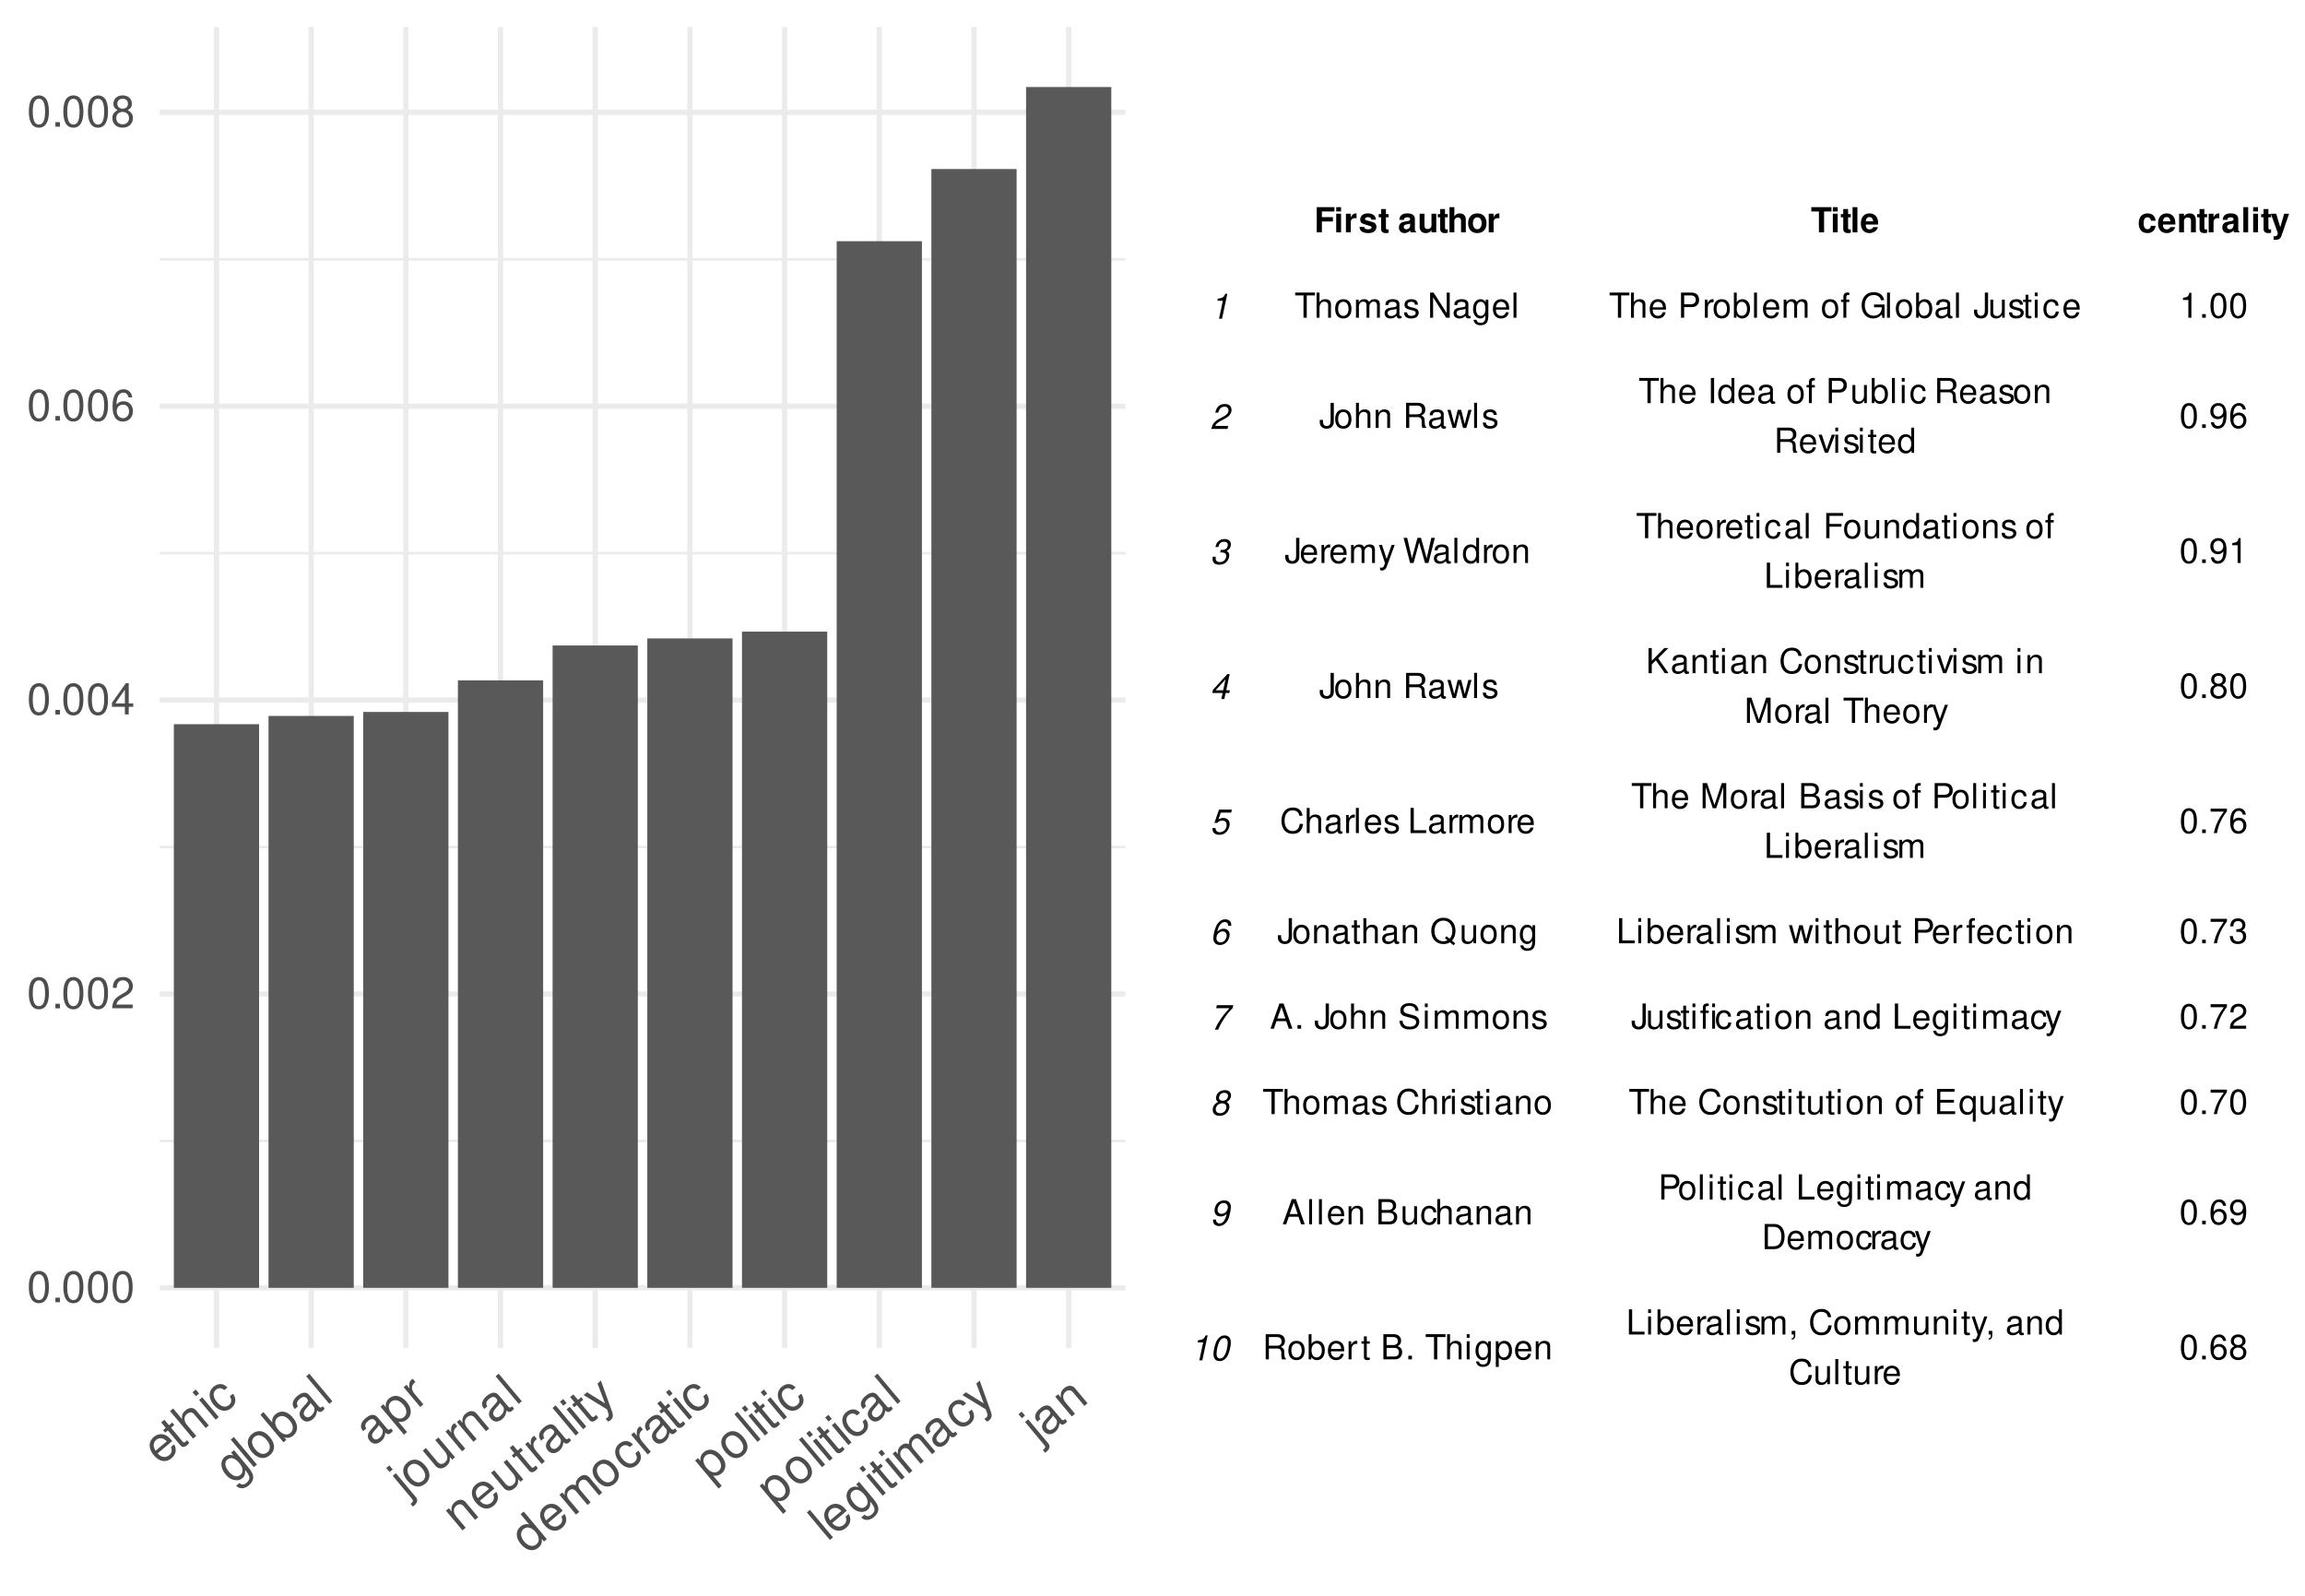 <?xml version="1.0" encoding="UTF-8"?>
<svg xmlns="http://www.w3.org/2000/svg" xmlns:xlink="http://www.w3.org/1999/xlink" width="468pt" height="324pt" viewBox="0 0 468 324" version="1.1">
<defs>
<g>
<symbol overflow="visible" id="glyph0-0">
<path style="stroke:none;" d=""/>
</symbol>
<symbol overflow="visible" id="glyph0-1">
<path style="stroke:none;" d="M 2.422 -6.359 C 1.844 -6.359 1.312 -6.094 0.984 -5.672 C 0.578 -5.109 0.375 -4.25 0.375 -3.078 C 0.375 -0.938 1.078 0.203 2.422 0.203 C 3.734 0.203 4.453 -0.938 4.453 -3.031 C 4.453 -4.25 4.266 -5.078 3.859 -5.672 C 3.531 -6.109 3.016 -6.359 2.422 -6.359 Z M 2.422 -5.672 C 3.25 -5.672 3.672 -4.828 3.672 -3.094 C 3.672 -1.281 3.266 -0.438 2.406 -0.438 C 1.578 -0.438 1.172 -1.312 1.172 -3.062 C 1.172 -4.828 1.578 -5.672 2.422 -5.672 Z M 2.422 -5.672 "/>
</symbol>
<symbol overflow="visible" id="glyph0-2">
<path style="stroke:none;" d="M 1.688 -0.922 L 0.766 -0.922 L 0.766 0 L 1.688 0 Z M 1.688 -0.922 "/>
</symbol>
<symbol overflow="visible" id="glyph0-3">
<path style="stroke:none;" d="M 4.453 -0.766 L 1.172 -0.766 C 1.25 -1.297 1.531 -1.625 2.297 -2.094 L 3.172 -2.594 C 4.047 -3.062 4.5 -3.719 4.5 -4.5 C 4.5 -5.031 4.281 -5.531 3.922 -5.875 C 3.547 -6.203 3.094 -6.359 2.5 -6.359 C 1.703 -6.359 1.125 -6.078 0.781 -5.531 C 0.547 -5.203 0.453 -4.797 0.438 -4.156 L 1.219 -4.156 C 1.234 -4.594 1.297 -4.844 1.406 -5.062 C 1.594 -5.438 2 -5.688 2.469 -5.688 C 3.172 -5.688 3.703 -5.172 3.703 -4.484 C 3.703 -3.969 3.406 -3.531 2.859 -3.219 L 2.047 -2.75 C 0.75 -2 0.375 -1.406 0.297 -0.016 L 4.453 -0.016 Z M 4.453 -0.766 "/>
</symbol>
<symbol overflow="visible" id="glyph0-4">
<path style="stroke:none;" d="M 2.875 -1.547 L 2.875 0 L 3.656 0 L 3.656 -1.547 L 4.578 -1.547 L 4.578 -2.234 L 3.656 -2.234 L 3.656 -6.359 L 3.078 -6.359 L 0.25 -2.359 L 0.25 -1.547 Z M 2.875 -2.234 L 0.922 -2.234 L 2.875 -5.047 Z M 2.875 -2.234 "/>
</symbol>
<symbol overflow="visible" id="glyph0-5">
<path style="stroke:none;" d="M 4.375 -4.703 C 4.234 -5.75 3.562 -6.359 2.609 -6.359 C 1.922 -6.359 1.312 -6.031 0.938 -5.453 C 0.547 -4.828 0.375 -4.062 0.375 -2.906 C 0.375 -1.828 0.531 -1.156 0.906 -0.594 C 1.234 -0.078 1.781 0.203 2.469 0.203 C 3.656 0.203 4.516 -0.688 4.516 -1.922 C 4.516 -3.094 3.719 -3.922 2.609 -3.922 C 1.984 -3.922 1.5 -3.688 1.172 -3.234 C 1.172 -4.797 1.672 -5.672 2.562 -5.672 C 3.109 -5.672 3.484 -5.328 3.609 -4.703 Z M 2.5 -3.234 C 3.25 -3.234 3.719 -2.703 3.719 -1.859 C 3.719 -1.062 3.188 -0.484 2.484 -0.484 C 1.766 -0.484 1.219 -1.094 1.219 -1.906 C 1.219 -2.688 1.734 -3.234 2.5 -3.234 Z M 2.5 -3.234 "/>
</symbol>
<symbol overflow="visible" id="glyph0-6">
<path style="stroke:none;" d="M 3.438 -3.359 C 4.094 -3.75 4.297 -4.062 4.297 -4.656 C 4.297 -5.672 3.531 -6.359 2.422 -6.359 C 1.312 -6.359 0.547 -5.672 0.547 -4.672 C 0.547 -4.062 0.75 -3.75 1.391 -3.359 C 0.672 -2.984 0.328 -2.469 0.328 -1.766 C 0.328 -0.609 1.172 0.203 2.422 0.203 C 3.656 0.203 4.516 -0.609 4.516 -1.766 C 4.516 -2.469 4.156 -2.984 3.438 -3.359 Z M 2.422 -5.672 C 3.078 -5.672 3.5 -5.281 3.5 -4.641 C 3.5 -4.047 3.062 -3.656 2.422 -3.656 C 1.766 -3.656 1.344 -4.047 1.344 -4.656 C 1.344 -5.281 1.766 -5.672 2.422 -5.672 Z M 2.422 -3 C 3.188 -3 3.719 -2.484 3.719 -1.75 C 3.719 -0.984 3.203 -0.484 2.406 -0.484 C 1.641 -0.484 1.125 -1 1.125 -1.734 C 1.125 -2.5 1.641 -3 2.422 -3 Z M 2.422 -3 "/>
</symbol>
<symbol overflow="visible" id="glyph1-0">
<path style="stroke:none;" d=""/>
</symbol>
<symbol overflow="visible" id="glyph1-1">
<path style="stroke:none;" d="M 2.422 -5.094 C 1.906 -5.703 1.547 -6.031 1.188 -6.234 C 0.359 -6.672 -0.578 -6.562 -1.328 -5.922 C -2.438 -4.984 -2.438 -3.547 -1.328 -2.219 C -0.203 -0.891 1.156 -0.656 2.281 -1.609 C 3.203 -2.391 3.391 -3.438 2.812 -4.438 L 2.172 -3.906 C 2.453 -3.234 2.328 -2.656 1.812 -2.234 C 1.406 -1.891 0.906 -1.766 0.406 -1.938 C 0.062 -2.016 -0.188 -2.219 -0.531 -2.609 Z M -0.938 -3.141 C -1.516 -3.922 -1.469 -4.797 -0.828 -5.344 C -0.188 -5.891 0.703 -5.75 1.312 -5.031 Z M -0.938 -3.141 "/>
</symbol>
<symbol overflow="visible" id="glyph1-2">
<path style="stroke:none;" d="M -1.406 -5.656 L -2.062 -5.094 L -3 -6.203 L -3.656 -5.672 L -2.719 -4.562 L -3.25 -4.109 L -2.828 -3.594 L -2.297 -4.047 L 0.266 -1 C 0.594 -0.594 1.078 -0.594 1.578 -1.016 C 1.75 -1.156 1.859 -1.297 2.047 -1.516 L 1.609 -2.062 C 1.531 -1.953 1.438 -1.875 1.312 -1.766 C 1.031 -1.531 0.922 -1.531 0.672 -1.812 L -1.641 -4.578 L -0.984 -5.141 Z M -1.406 -5.656 "/>
</symbol>
<symbol overflow="visible" id="glyph1-3">
<path style="stroke:none;" d="M -4.156 -6.047 L 0.531 -0.453 L 1.172 -0.984 L -0.688 -3.203 C -1.375 -4.016 -1.391 -4.906 -0.734 -5.453 C -0.516 -5.641 -0.266 -5.734 -0.031 -5.781 C 0.281 -5.781 0.516 -5.656 0.766 -5.375 L 3.094 -2.594 L 3.719 -3.125 L 1.172 -6.156 C 0.609 -6.828 -0.219 -6.844 -1.016 -6.188 C -1.578 -5.719 -1.766 -5.25 -1.734 -4.438 L -3.516 -6.578 Z M -4.156 -6.047 "/>
</symbol>
<symbol overflow="visible" id="glyph1-4">
<path style="stroke:none;" d="M -2.203 -4.984 L -2.844 -4.453 L 0.516 -0.438 L 1.156 -0.969 Z M -3.531 -6.562 L -4.188 -6.016 L -3.5 -5.203 L -2.844 -5.75 Z M -3.531 -6.562 "/>
</symbol>
<symbol overflow="visible" id="glyph1-5">
<path style="stroke:none;" d="M 1.375 -5.688 C 1.016 -6.047 0.734 -6.234 0.375 -6.328 C -0.219 -6.484 -0.891 -6.297 -1.453 -5.828 C -2.531 -4.906 -2.5 -3.469 -1.391 -2.141 C -0.312 -0.844 1.078 -0.594 2.172 -1.516 C 3.125 -2.312 3.25 -3.391 2.5 -4.438 L 1.859 -3.906 C 2.297 -3.172 2.234 -2.578 1.688 -2.125 C 0.984 -1.531 0.078 -1.766 -0.719 -2.703 C -1.562 -3.703 -1.656 -4.656 -0.953 -5.234 C -0.422 -5.688 0.188 -5.641 0.734 -5.156 Z M 1.375 -5.688 "/>
</symbol>
<symbol overflow="visible" id="glyph1-6">
<path style="stroke:none;" d="M -0.266 -6.609 L 0.219 -6.031 C -0.5 -6.234 -1.047 -6.156 -1.547 -5.734 C -2.516 -4.922 -2.438 -3.438 -1.359 -2.156 C -0.797 -1.484 -0.219 -1.141 0.469 -1.031 C 1.062 -0.922 1.609 -1.047 2.031 -1.391 C 2.5 -1.797 2.656 -2.297 2.578 -3.078 L 2.75 -2.875 C 3.641 -1.812 3.688 -1.156 2.891 -0.484 C 2.344 -0.031 1.875 -0.016 1.422 -0.438 L 0.766 0.125 C 1.453 0.828 2.453 0.781 3.328 0.062 C 3.922 -0.438 4.25 -1.031 4.234 -1.578 C 4.219 -2.219 3.922 -2.812 3.141 -3.75 L 0.328 -7.109 Z M -1 -5.203 C -0.328 -5.766 0.547 -5.516 1.391 -4.5 C 2.203 -3.531 2.297 -2.641 1.625 -2.078 C 0.969 -1.531 0.109 -1.781 -0.719 -2.75 C -1.547 -3.734 -1.656 -4.656 -1 -5.203 Z M -1 -5.203 "/>
</symbol>
<symbol overflow="visible" id="glyph1-7">
<path style="stroke:none;" d="M -3.531 -6.562 L -4.156 -6.031 L 0.531 -0.438 L 1.156 -0.969 Z M -3.531 -6.562 "/>
</symbol>
<symbol overflow="visible" id="glyph1-8">
<path style="stroke:none;" d="M -1.391 -5.875 C -2.516 -4.922 -2.516 -3.562 -1.375 -2.203 C -0.234 -0.859 1.109 -0.625 2.25 -1.578 C 3.375 -2.531 3.391 -3.906 2.266 -5.234 C 1.109 -6.625 -0.219 -6.844 -1.391 -5.875 Z M -0.875 -5.297 C -0.156 -5.906 0.781 -5.656 1.609 -4.672 C 2.406 -3.719 2.453 -2.766 1.75 -2.172 C 1.031 -1.578 0.109 -1.797 -0.703 -2.766 C -1.516 -3.734 -1.594 -4.703 -0.875 -5.297 Z M -0.875 -5.297 "/>
</symbol>
<symbol overflow="visible" id="glyph1-9">
<path style="stroke:none;" d="M -4.266 -5.938 L 0.422 -0.344 L 1 -0.828 L 0.562 -1.344 C 1.25 -1.125 1.859 -1.25 2.422 -1.719 C 3.469 -2.609 3.438 -4.047 2.312 -5.375 C 1.219 -6.688 -0.125 -6.938 -1.188 -6.047 C -1.734 -5.578 -1.938 -5.062 -1.859 -4.359 L -3.641 -6.484 Z M -0.797 -5.344 C -0.078 -5.953 0.906 -5.703 1.703 -4.75 C 2.469 -3.844 2.516 -2.828 1.828 -2.234 C 1.141 -1.672 0.188 -1.922 -0.609 -2.859 C -1.406 -3.812 -1.484 -4.781 -0.797 -5.344 Z M -0.797 -5.344 "/>
</symbol>
<symbol overflow="visible" id="glyph1-10">
<path style="stroke:none;" d="M 3.781 -3.812 C 3.734 -3.75 3.703 -3.719 3.672 -3.688 C 3.438 -3.5 3.203 -3.516 3.047 -3.703 L 1.062 -6.062 C 0.469 -6.781 -0.375 -6.719 -1.359 -5.891 C -1.953 -5.406 -2.281 -4.859 -2.297 -4.312 C -2.312 -3.938 -2.188 -3.656 -1.875 -3.25 L -1.234 -3.781 C -1.578 -4.312 -1.484 -4.797 -0.891 -5.297 C -0.297 -5.781 0.188 -5.828 0.516 -5.438 L 0.656 -5.281 C 0.875 -4.984 0.828 -4.766 0.359 -4.266 C -0.453 -3.406 -0.562 -3.234 -0.719 -2.938 C -1.016 -2.344 -0.953 -1.797 -0.516 -1.266 C 0.094 -0.547 0.984 -0.516 1.797 -1.203 C 2.297 -1.625 2.547 -2.141 2.656 -2.938 C 3.047 -2.562 3.406 -2.547 3.812 -2.906 C 3.953 -3.016 4 -3.094 4.188 -3.328 Z M 1.922 -3.766 C 2.094 -3.547 2.156 -3.375 2.109 -3.031 C 2.047 -2.562 1.828 -2.203 1.438 -1.875 C 0.953 -1.469 0.484 -1.453 0.141 -1.859 C -0.219 -2.281 -0.125 -2.719 0.484 -3.406 C 1.078 -4.062 1.188 -4.188 1.312 -4.484 Z M 1.922 -3.766 "/>
</symbol>
<symbol overflow="visible" id="glyph1-11">
<path style="stroke:none;" d="M 1.828 1.328 L 2.453 0.781 L 0.703 -1.312 C 1.375 -1.188 1.922 -1.312 2.438 -1.75 C 3.484 -2.625 3.469 -4.016 2.391 -5.297 C 1.25 -6.656 -0.125 -6.938 -1.188 -6.047 C -1.734 -5.578 -1.953 -4.969 -1.859 -4.25 L -2.359 -4.859 L -2.938 -4.359 Z M -0.797 -5.359 C -0.078 -5.953 0.906 -5.703 1.703 -4.75 C 2.469 -3.844 2.531 -2.828 1.828 -2.25 C 1.156 -1.672 0.188 -1.922 -0.609 -2.859 C -1.406 -3.812 -1.469 -4.781 -0.797 -5.359 Z M -0.797 -5.359 "/>
</symbol>
<symbol overflow="visible" id="glyph1-12">
<path style="stroke:none;" d="M -2.828 -4.453 L 0.531 -0.438 L 1.172 -0.984 L -0.578 -3.062 C -1.375 -4.047 -1.344 -4.812 -0.453 -5.516 L -0.984 -6.172 C -1.109 -6.094 -1.188 -6.047 -1.25 -5.984 C -1.672 -5.625 -1.766 -5.125 -1.656 -4.234 L -2.25 -4.953 Z M -2.828 -4.453 "/>
</symbol>
<symbol overflow="visible" id="glyph1-13">
<path style="stroke:none;" d="M -2.828 -4.469 L 1.016 0.141 C 1.359 0.531 1.359 0.766 0.953 1.094 C 0.906 1.141 0.891 1.156 0.781 1.219 L 1.25 1.781 C 1.328 1.703 1.375 1.688 1.484 1.609 C 2.203 1 2.344 0.406 1.875 -0.141 L -2.188 -5 Z M -3.516 -6.578 L -4.156 -6.047 L -3.469 -5.234 L -2.828 -5.766 Z M -3.516 -6.578 "/>
</symbol>
<symbol overflow="visible" id="glyph1-14">
<path style="stroke:none;" d="M 3.688 -3.094 L 0.328 -7.109 L -0.312 -6.578 L 1.594 -4.297 C 2.281 -3.484 2.312 -2.594 1.641 -2.031 C 1.125 -1.609 0.562 -1.641 0.156 -2.125 L -2.219 -4.969 L -2.859 -4.438 L -0.266 -1.344 C 0.297 -0.672 1.156 -0.656 1.922 -1.312 C 2.531 -1.812 2.703 -2.328 2.641 -3.172 L 3.109 -2.609 Z M 3.688 -3.094 "/>
</symbol>
<symbol overflow="visible" id="glyph1-15">
<path style="stroke:none;" d="M -2.828 -4.469 L 0.531 -0.453 L 1.188 -1 L -0.672 -3.219 C -1.359 -4.031 -1.391 -4.906 -0.734 -5.453 C -0.219 -5.891 0.359 -5.859 0.766 -5.375 L 3.094 -2.594 L 3.734 -3.141 L 1.188 -6.172 C 0.625 -6.844 -0.234 -6.844 -1.016 -6.188 C -1.594 -5.688 -1.797 -5.156 -1.672 -4.281 L -2.234 -4.953 Z M -2.828 -4.469 "/>
</symbol>
<symbol overflow="visible" id="glyph1-16">
<path style="stroke:none;" d="M -0.391 -6.5 L 1.125 -2.453 L -2.516 -4.719 L -3.203 -4.141 L 1.531 -1.25 L 1.812 -0.422 C 1.938 -0.031 1.891 0.188 1.625 0.422 C 1.516 0.5 1.406 0.562 1.25 0.656 L 1.734 1.219 C 1.906 1.188 2.078 1.109 2.25 0.969 C 2.453 0.781 2.609 0.547 2.688 0.281 C 2.75 -0.047 2.734 -0.312 2.578 -0.734 L 0.297 -7.094 Z M -0.391 -6.5 "/>
</symbol>
<symbol overflow="visible" id="glyph1-17">
<path style="stroke:none;" d="M -0.891 -8.781 L -1.531 -8.25 L 0.219 -6.156 C -0.391 -6.328 -1.016 -6.188 -1.547 -5.734 C -2.578 -4.875 -2.562 -3.469 -1.484 -2.188 C -0.344 -0.828 1.016 -0.547 2.109 -1.469 C 2.656 -1.922 2.859 -2.453 2.781 -3.234 L 3.219 -2.703 L 3.797 -3.188 Z M -0.938 -5.234 C -0.25 -5.812 0.703 -5.578 1.516 -4.625 C 2.297 -3.688 2.375 -2.703 1.688 -2.125 C 0.984 -1.531 -0.016 -1.766 -0.797 -2.688 C -1.578 -3.625 -1.641 -4.641 -0.938 -5.234 Z M -0.938 -5.234 "/>
</symbol>
<symbol overflow="visible" id="glyph1-18">
<path style="stroke:none;" d="M -2.828 -4.469 L 0.531 -0.453 L 1.188 -1 L -0.938 -3.531 C -1.406 -4.094 -1.391 -4.906 -0.875 -5.344 C -0.406 -5.734 0.109 -5.688 0.547 -5.172 L 2.859 -2.406 L 3.5 -2.938 L 1.375 -5.469 C 0.906 -6.031 0.922 -6.859 1.453 -7.297 C 1.922 -7.688 2.453 -7.625 2.875 -7.125 L 5.188 -4.359 L 5.844 -4.906 L 3.312 -7.922 C 2.703 -8.641 1.953 -8.672 1.203 -8.047 C 0.672 -7.594 0.484 -7.172 0.484 -6.391 C -0.109 -6.641 -0.578 -6.547 -1.109 -6.109 C -1.656 -5.656 -1.844 -5.141 -1.766 -4.391 L -2.234 -4.953 Z M -2.828 -4.469 "/>
</symbol>
<symbol overflow="visible" id="glyph2-0">
<path style="stroke:none;" d=""/>
</symbol>
<symbol overflow="visible" id="glyph2-1">
<path style="stroke:none;" d="M 1.562 -2.203 L 3.797 -2.203 L 3.797 -3.078 L 1.562 -3.078 L 1.562 -4.234 L 4.109 -4.234 L 4.109 -5.109 L 0.516 -5.109 L 0.516 0 L 1.562 0 Z M 1.562 -2.203 "/>
</symbol>
<symbol overflow="visible" id="glyph2-2">
<path style="stroke:none;" d="M 1.453 -3.781 L 0.469 -3.781 L 0.469 0 L 1.453 0 Z M 1.453 -5.109 L 0.469 -5.109 L 0.469 -4.234 L 1.453 -4.234 Z M 1.453 -5.109 "/>
</symbol>
<symbol overflow="visible" id="glyph2-3">
<path style="stroke:none;" d="M 0.438 -3.781 L 0.438 0 L 1.422 0 L 1.422 -2.016 C 1.422 -2.578 1.703 -2.875 2.281 -2.875 C 2.391 -2.875 2.453 -2.859 2.594 -2.844 L 2.594 -3.844 C 2.531 -3.844 2.516 -3.844 2.469 -3.844 C 2.016 -3.844 1.641 -3.547 1.422 -3.031 L 1.422 -3.781 Z M 0.438 -3.781 "/>
</symbol>
<symbol overflow="visible" id="glyph2-4">
<path style="stroke:none;" d="M 3.531 -2.562 C 3.516 -3.359 2.906 -3.844 1.891 -3.844 C 0.938 -3.844 0.344 -3.359 0.344 -2.578 C 0.344 -2.328 0.406 -2.109 0.547 -1.969 C 0.672 -1.828 0.797 -1.766 1.156 -1.656 L 2.328 -1.281 C 2.578 -1.219 2.656 -1.141 2.656 -0.984 C 2.656 -0.75 2.391 -0.609 1.938 -0.609 C 1.672 -0.609 1.484 -0.656 1.344 -0.734 C 1.25 -0.812 1.203 -0.891 1.156 -1.094 L 0.203 -1.094 C 0.234 -0.266 0.844 0.156 1.984 0.156 C 2.516 0.156 2.906 0.047 3.188 -0.172 C 3.469 -0.406 3.641 -0.75 3.641 -1.125 C 3.641 -1.609 3.391 -1.922 2.891 -2.078 L 1.656 -2.422 C 1.391 -2.516 1.312 -2.562 1.312 -2.719 C 1.312 -2.938 1.547 -3.078 1.891 -3.078 C 2.359 -3.078 2.578 -2.906 2.594 -2.562 Z M 3.531 -2.562 "/>
</symbol>
<symbol overflow="visible" id="glyph2-5">
<path style="stroke:none;" d="M 2.109 -3.703 L 1.562 -3.703 L 1.562 -4.719 L 0.578 -4.719 L 0.578 -3.703 L 0.094 -3.703 L 0.094 -3.047 L 0.578 -3.047 L 0.578 -0.734 C 0.578 -0.141 0.891 0.156 1.547 0.156 C 1.766 0.156 1.922 0.141 2.109 0.078 L 2.109 -0.609 C 2.016 -0.594 1.953 -0.578 1.891 -0.578 C 1.625 -0.578 1.562 -0.656 1.562 -1 L 1.562 -3.047 L 2.109 -3.047 Z M 2.109 -3.703 "/>
</symbol>
<symbol overflow="visible" id="glyph2-6">
<path style="stroke:none;" d=""/>
</symbol>
<symbol overflow="visible" id="glyph2-7">
<path style="stroke:none;" d="M 3.672 -0.125 C 3.5 -0.281 3.438 -0.391 3.438 -0.578 L 3.438 -2.688 C 3.438 -3.453 2.922 -3.844 1.891 -3.844 C 0.875 -3.844 0.344 -3.406 0.281 -2.531 L 1.219 -2.531 C 1.281 -2.922 1.438 -3.047 1.922 -3.047 C 2.297 -3.047 2.484 -2.922 2.484 -2.672 C 2.484 -2.547 2.422 -2.438 2.312 -2.375 C 2.188 -2.312 2.188 -2.312 1.703 -2.234 L 1.312 -2.156 C 0.562 -2.031 0.203 -1.656 0.203 -0.969 C 0.203 -0.297 0.656 0.156 1.344 0.156 C 1.766 0.156 2.141 -0.016 2.484 -0.375 C 2.484 -0.188 2.516 -0.109 2.609 0 L 3.672 0 Z M 2.484 -1.516 C 2.484 -0.953 2.203 -0.625 1.703 -0.625 C 1.375 -0.625 1.172 -0.812 1.172 -1.078 C 1.172 -1.375 1.328 -1.516 1.734 -1.609 L 2.078 -1.672 C 2.328 -1.719 2.375 -1.734 2.484 -1.781 Z M 2.484 -1.516 "/>
</symbol>
<symbol overflow="visible" id="glyph2-8">
<path style="stroke:none;" d="M 3.781 0 L 3.781 -3.781 L 2.812 -3.781 L 2.812 -1.406 C 2.812 -0.969 2.5 -0.672 2.016 -0.672 C 1.594 -0.672 1.391 -0.891 1.391 -1.344 L 1.391 -3.781 L 0.406 -3.781 L 0.406 -1.141 C 0.406 -0.312 0.859 0.156 1.672 0.156 C 2.188 0.156 2.531 -0.016 2.812 -0.453 L 2.812 0 Z M 3.781 0 "/>
</symbol>
<symbol overflow="visible" id="glyph2-9">
<path style="stroke:none;" d="M 0.469 -5.109 L 0.469 0 L 1.453 0 L 1.453 -2.266 C 1.453 -2.703 1.766 -3.016 2.203 -3.016 C 2.422 -3.016 2.578 -2.938 2.688 -2.781 C 2.781 -2.656 2.812 -2.547 2.812 -2.312 L 2.812 0 L 3.781 0 L 3.781 -2.531 C 3.781 -3 3.656 -3.344 3.406 -3.562 C 3.188 -3.734 2.875 -3.844 2.562 -3.844 C 2.078 -3.844 1.719 -3.656 1.453 -3.234 L 1.453 -5.109 Z M 0.469 -5.109 "/>
</symbol>
<symbol overflow="visible" id="glyph2-10">
<path style="stroke:none;" d="M 2.109 -3.844 C 0.953 -3.844 0.25 -3.078 0.25 -1.844 C 0.25 -0.594 0.953 0.156 2.109 0.156 C 3.266 0.156 3.984 -0.594 3.984 -1.812 C 3.984 -3.094 3.297 -3.844 2.109 -3.844 Z M 2.109 -3.047 C 2.656 -3.047 3 -2.562 3 -1.828 C 3 -1.125 2.641 -0.625 2.109 -0.625 C 1.578 -0.625 1.219 -1.109 1.219 -1.844 C 1.219 -2.562 1.578 -3.047 2.109 -3.047 Z M 2.109 -3.047 "/>
</symbol>
<symbol overflow="visible" id="glyph2-11">
<path style="stroke:none;" d="M 2.688 -4.234 L 4.188 -4.234 L 4.188 -5.109 L 0.094 -5.109 L 0.094 -4.234 L 1.641 -4.234 L 1.641 0 L 2.688 0 Z M 2.688 -4.234 "/>
</symbol>
<symbol overflow="visible" id="glyph2-12">
<path style="stroke:none;" d="M 1.453 -5.109 L 0.469 -5.109 L 0.469 0 L 1.453 0 Z M 1.453 -5.109 "/>
</symbol>
<symbol overflow="visible" id="glyph2-13">
<path style="stroke:none;" d="M 3.672 -1.578 C 3.672 -1.672 3.672 -1.703 3.672 -1.75 C 3.672 -2.125 3.625 -2.484 3.531 -2.75 C 3.281 -3.438 2.672 -3.844 1.906 -3.844 C 0.812 -3.844 0.156 -3.062 0.156 -1.797 C 0.156 -0.578 0.812 0.156 1.891 0.156 C 2.734 0.156 3.422 -0.312 3.641 -1.062 L 2.672 -1.062 C 2.547 -0.766 2.281 -0.594 1.922 -0.594 C 1.641 -0.594 1.406 -0.703 1.281 -0.922 C 1.188 -1.062 1.141 -1.219 1.141 -1.578 Z M 1.141 -2.234 C 1.219 -2.812 1.453 -3.094 1.891 -3.094 C 2.344 -3.094 2.609 -2.797 2.656 -2.234 Z M 1.141 -2.234 "/>
</symbol>
<symbol overflow="visible" id="glyph2-14">
<path style="stroke:none;" d="M 3.656 -2.359 C 3.578 -3.297 2.969 -3.844 2.016 -3.844 C 0.891 -3.844 0.234 -3.094 0.234 -1.812 C 0.234 -0.562 0.891 0.156 2.016 0.156 C 2.922 0.156 3.562 -0.406 3.656 -1.312 L 2.719 -1.312 C 2.594 -0.812 2.406 -0.625 2.016 -0.625 C 1.516 -0.625 1.219 -1.078 1.219 -1.812 C 1.219 -2.172 1.281 -2.5 1.406 -2.734 C 1.516 -2.938 1.734 -3.047 2.016 -3.047 C 2.422 -3.047 2.609 -2.859 2.719 -2.359 Z M 3.656 -2.359 "/>
</symbol>
<symbol overflow="visible" id="glyph2-15">
<path style="stroke:none;" d="M 0.438 -3.781 L 0.438 0 L 1.422 0 L 1.422 -2.266 C 1.422 -2.719 1.734 -3.016 2.219 -3.016 C 2.625 -3.016 2.844 -2.781 2.844 -2.328 L 2.844 0 L 3.828 0 L 3.828 -2.531 C 3.828 -3.375 3.359 -3.844 2.562 -3.844 C 2.047 -3.844 1.703 -3.656 1.422 -3.234 L 1.422 -3.781 Z M 0.438 -3.781 "/>
</symbol>
<symbol overflow="visible" id="glyph2-16">
<path style="stroke:none;" d="M 2.766 -3.781 L 1.969 -1.031 L 1.141 -3.781 L 0.062 -3.781 L 1.469 0.156 C 1.469 0.547 1.219 0.812 0.859 0.812 C 0.781 0.812 0.719 0.797 0.609 0.766 L 0.609 1.5 C 0.75 1.531 0.828 1.531 0.953 1.531 C 1.203 1.531 1.484 1.484 1.656 1.406 C 1.938 1.297 2.047 1.141 2.219 0.688 L 3.766 -3.781 Z M 2.766 -3.781 "/>
</symbol>
<symbol overflow="visible" id="glyph3-0">
<path style="stroke:none;" d=""/>
</symbol>
<symbol overflow="visible" id="glyph3-1">
<path style="stroke:none;" d="M 2.484 -4.531 L 4.156 -4.531 L 4.156 -5.109 L 0.141 -5.109 L 0.141 -4.531 L 1.828 -4.531 L 1.828 0 L 2.484 0 Z M 2.484 -4.531 "/>
</symbol>
<symbol overflow="visible" id="glyph3-2">
<path style="stroke:none;" d="M 0.484 -5.109 L 0.484 0 L 1.078 0 L 1.078 -2.016 C 1.078 -2.766 1.469 -3.266 2.062 -3.266 C 2.266 -3.266 2.438 -3.203 2.578 -3.094 C 2.75 -2.969 2.828 -2.797 2.828 -2.547 L 2.828 0 L 3.406 0 L 3.406 -2.766 C 3.406 -3.391 2.969 -3.766 2.25 -3.766 C 1.734 -3.766 1.406 -3.609 1.078 -3.156 L 1.078 -5.109 Z M 0.484 -5.109 "/>
</symbol>
<symbol overflow="visible" id="glyph3-3">
<path style="stroke:none;" d="M 1.906 -3.766 C 0.875 -3.766 0.25 -3.031 0.25 -1.812 C 0.25 -0.562 0.875 0.156 1.906 0.156 C 2.953 0.156 3.562 -0.578 3.562 -1.781 C 3.562 -3.047 2.969 -3.766 1.906 -3.766 Z M 1.906 -3.234 C 2.562 -3.234 2.969 -2.688 2.969 -1.781 C 2.969 -0.922 2.562 -0.375 1.906 -0.375 C 1.266 -0.375 0.859 -0.922 0.859 -1.812 C 0.859 -2.688 1.266 -3.234 1.906 -3.234 Z M 1.906 -3.234 "/>
</symbol>
<symbol overflow="visible" id="glyph3-4">
<path style="stroke:none;" d="M 0.484 -3.672 L 0.484 0 L 1.078 0 L 1.078 -2.297 C 1.078 -2.828 1.469 -3.266 1.938 -3.266 C 2.375 -3.266 2.625 -3 2.625 -2.531 L 2.625 0 L 3.203 0 L 3.203 -2.297 C 3.203 -2.828 3.594 -3.266 4.062 -3.266 C 4.5 -3.266 4.75 -2.984 4.75 -2.531 L 4.75 0 L 5.328 0 L 5.328 -2.75 C 5.328 -3.406 4.953 -3.766 4.266 -3.766 C 3.781 -3.766 3.484 -3.625 3.141 -3.219 C 2.922 -3.609 2.625 -3.766 2.156 -3.766 C 1.672 -3.766 1.344 -3.594 1.031 -3.156 L 1.031 -3.672 Z M 0.484 -3.672 "/>
</symbol>
<symbol overflow="visible" id="glyph3-5">
<path style="stroke:none;" d="M 3.75 -0.344 C 3.688 -0.328 3.656 -0.328 3.625 -0.328 C 3.422 -0.328 3.297 -0.438 3.297 -0.609 L 3.297 -2.766 C 3.297 -3.422 2.828 -3.766 1.922 -3.766 C 1.391 -3.766 0.953 -3.625 0.703 -3.344 C 0.531 -3.156 0.469 -2.953 0.453 -2.578 L 1.047 -2.578 C 1.094 -3.031 1.359 -3.234 1.906 -3.234 C 2.438 -3.234 2.719 -3.031 2.719 -2.688 L 2.719 -2.531 C 2.719 -2.281 2.594 -2.188 2.109 -2.125 C 1.281 -2.016 1.156 -2 0.938 -1.906 C 0.516 -1.719 0.297 -1.406 0.297 -0.922 C 0.297 -0.266 0.75 0.156 1.5 0.156 C 1.953 0.156 2.328 0 2.75 -0.375 C 2.781 0 2.969 0.156 3.344 0.156 C 3.469 0.156 3.547 0.141 3.75 0.094 Z M 2.719 -1.156 C 2.719 -0.953 2.672 -0.844 2.484 -0.672 C 2.25 -0.469 1.969 -0.344 1.625 -0.344 C 1.172 -0.344 0.906 -0.562 0.906 -0.938 C 0.906 -1.328 1.156 -1.516 1.781 -1.609 C 2.406 -1.688 2.531 -1.719 2.719 -1.812 Z M 2.719 -1.156 "/>
</symbol>
<symbol overflow="visible" id="glyph3-6">
<path style="stroke:none;" d="M 3.062 -2.641 C 3.062 -3.359 2.578 -3.766 1.734 -3.766 C 0.875 -3.766 0.328 -3.328 0.328 -2.656 C 0.328 -2.078 0.625 -1.812 1.484 -1.594 L 2.031 -1.469 C 2.438 -1.359 2.609 -1.219 2.609 -0.953 C 2.609 -0.609 2.266 -0.375 1.75 -0.375 C 1.438 -0.375 1.172 -0.469 1.016 -0.625 C 0.938 -0.734 0.891 -0.828 0.859 -1.094 L 0.234 -1.094 C 0.266 -0.25 0.734 0.156 1.703 0.156 C 2.625 0.156 3.219 -0.297 3.219 -1 C 3.219 -1.547 2.906 -1.844 2.172 -2.016 L 1.609 -2.156 C 1.141 -2.266 0.938 -2.422 0.938 -2.688 C 0.938 -3.031 1.234 -3.234 1.719 -3.234 C 2.188 -3.234 2.438 -3.031 2.453 -2.641 Z M 3.062 -2.641 "/>
</symbol>
<symbol overflow="visible" id="glyph3-7">
<path style="stroke:none;" d=""/>
</symbol>
<symbol overflow="visible" id="glyph3-8">
<path style="stroke:none;" d="M 4.516 -5.109 L 3.906 -5.109 L 3.906 -0.938 L 1.234 -5.109 L 0.531 -5.109 L 0.531 0 L 1.141 0 L 1.141 -4.141 L 3.781 0 L 4.516 0 Z M 4.516 -5.109 "/>
</symbol>
<symbol overflow="visible" id="glyph3-9">
<path style="stroke:none;" d="M 2.828 -3.672 L 2.828 -3.141 C 2.531 -3.578 2.219 -3.766 1.75 -3.766 C 0.859 -3.766 0.25 -2.953 0.25 -1.766 C 0.25 -1.156 0.391 -0.703 0.703 -0.344 C 0.984 -0.016 1.328 0.156 1.703 0.156 C 2.156 0.156 2.469 -0.031 2.766 -0.5 L 2.766 -0.312 C 2.766 0.672 2.5 1.031 1.766 1.031 C 1.281 1.031 1.016 0.844 0.953 0.422 L 0.359 0.422 C 0.422 1.094 0.953 1.531 1.75 1.531 C 2.297 1.531 2.75 1.344 2.984 1.062 C 3.266 0.719 3.359 0.266 3.359 -0.609 L 3.359 -3.672 Z M 1.812 -3.234 C 2.422 -3.234 2.766 -2.719 2.766 -1.781 C 2.766 -0.891 2.422 -0.375 1.812 -0.375 C 1.203 -0.375 0.859 -0.906 0.859 -1.812 C 0.859 -2.703 1.203 -3.234 1.812 -3.234 Z M 1.812 -3.234 "/>
</symbol>
<symbol overflow="visible" id="glyph3-10">
<path style="stroke:none;" d="M 3.594 -1.641 C 3.594 -2.203 3.547 -2.531 3.438 -2.812 C 3.203 -3.406 2.641 -3.766 1.953 -3.766 C 0.938 -3.766 0.281 -3 0.281 -1.781 C 0.281 -0.578 0.906 0.156 1.953 0.156 C 2.781 0.156 3.359 -0.312 3.516 -1.109 L 2.922 -1.109 C 2.766 -0.625 2.438 -0.375 1.969 -0.375 C 1.594 -0.375 1.281 -0.547 1.078 -0.859 C 0.938 -1.062 0.891 -1.281 0.891 -1.641 Z M 0.906 -2.109 C 0.953 -2.797 1.359 -3.234 1.953 -3.234 C 2.547 -3.234 2.969 -2.766 2.969 -2.109 Z M 0.906 -2.109 "/>
</symbol>
<symbol overflow="visible" id="glyph3-11">
<path style="stroke:none;" d="M 1.062 -5.109 L 0.469 -5.109 L 0.469 0 L 1.062 0 Z M 1.062 -5.109 "/>
</symbol>
<symbol overflow="visible" id="glyph3-12">
<path style="stroke:none;" d="M 2.328 -5.109 L 2.328 -1.516 C 2.328 -1.109 2.281 -0.875 2.172 -0.703 C 2.047 -0.5 1.812 -0.391 1.547 -0.391 C 1.062 -0.391 0.781 -0.719 0.781 -1.312 L 0.781 -1.641 L 0.125 -1.641 L 0.125 -1.188 C 0.125 -0.359 0.672 0.156 1.547 0.156 C 2.422 0.156 2.984 -0.391 2.984 -1.281 L 2.984 -5.109 Z M 2.328 -5.109 "/>
</symbol>
<symbol overflow="visible" id="glyph3-13">
<path style="stroke:none;" d="M 0.484 -3.672 L 0.484 0 L 1.078 0 L 1.078 -2.016 C 1.078 -2.766 1.469 -3.266 2.078 -3.266 C 2.531 -3.266 2.828 -2.984 2.828 -2.547 L 2.828 0 L 3.406 0 L 3.406 -2.766 C 3.406 -3.375 2.953 -3.766 2.25 -3.766 C 1.703 -3.766 1.344 -3.562 1.031 -3.047 L 1.031 -3.672 Z M 0.484 -3.672 "/>
</symbol>
<symbol overflow="visible" id="glyph3-14">
<path style="stroke:none;" d="M 1.297 -2.203 L 2.984 -2.203 C 3.562 -2.203 3.828 -1.922 3.828 -1.281 L 3.812 -0.828 C 3.812 -0.516 3.875 -0.203 3.969 0 L 4.75 0 L 4.75 -0.156 C 4.516 -0.328 4.453 -0.516 4.438 -1.188 C 4.438 -2.031 4.312 -2.281 3.75 -2.516 C 4.328 -2.812 4.562 -3.156 4.562 -3.734 C 4.562 -4.625 4.016 -5.109 3 -5.109 L 0.656 -5.109 L 0.656 0 L 1.297 0 Z M 1.297 -2.766 L 1.297 -4.531 L 2.875 -4.531 C 3.234 -4.531 3.453 -4.469 3.609 -4.328 C 3.781 -4.188 3.875 -3.953 3.875 -3.656 C 3.875 -3.047 3.562 -2.766 2.875 -2.766 Z M 1.297 -2.766 "/>
</symbol>
<symbol overflow="visible" id="glyph3-15">
<path style="stroke:none;" d="M 3.875 0 L 4.953 -3.672 L 4.297 -3.672 L 3.562 -0.812 L 2.844 -3.672 L 2.141 -3.672 L 1.438 -0.812 L 0.688 -3.672 L 0.047 -3.672 L 1.109 0 L 1.766 0 L 2.469 -2.875 L 3.219 0 Z M 3.875 0 "/>
</symbol>
<symbol overflow="visible" id="glyph3-16">
<path style="stroke:none;" d="M 0.484 -3.672 L 0.484 0 L 1.078 0 L 1.078 -1.906 C 1.078 -2.781 1.438 -3.172 2.25 -3.156 L 2.25 -3.75 C 2.156 -3.766 2.094 -3.766 2.016 -3.766 C 1.641 -3.766 1.359 -3.547 1.016 -3 L 1.016 -3.672 Z M 0.484 -3.672 "/>
</symbol>
<symbol overflow="visible" id="glyph3-17">
<path style="stroke:none;" d="M 2.719 -3.672 L 1.703 -0.812 L 0.766 -3.672 L 0.141 -3.672 L 1.375 0.016 L 1.156 0.594 C 1.062 0.859 0.938 0.953 0.688 0.953 C 0.594 0.953 0.5 0.938 0.375 0.906 L 0.375 1.438 C 0.5 1.5 0.609 1.531 0.766 1.531 C 0.953 1.531 1.156 1.469 1.312 1.344 C 1.5 1.219 1.609 1.062 1.719 0.766 L 3.344 -3.672 Z M 2.719 -3.672 "/>
</symbol>
<symbol overflow="visible" id="glyph3-18">
<path style="stroke:none;" d="M 5.203 0 L 6.5 -5.109 L 5.781 -5.109 L 4.844 -0.953 L 3.672 -5.109 L 2.969 -5.109 L 1.844 -0.953 L 0.875 -5.109 L 0.156 -5.109 L 1.469 0 L 2.172 0 L 3.312 -4.188 L 4.5 0 Z M 5.203 0 "/>
</symbol>
<symbol overflow="visible" id="glyph3-19">
<path style="stroke:none;" d="M 3.469 -5.109 L 2.891 -5.109 L 2.891 -3.203 C 2.641 -3.578 2.25 -3.766 1.75 -3.766 C 0.812 -3.766 0.188 -3.016 0.188 -1.844 C 0.188 -0.609 0.781 0.156 1.781 0.156 C 2.281 0.156 2.625 -0.031 2.953 -0.484 L 2.953 0 L 3.469 0 Z M 1.859 -3.234 C 2.484 -3.234 2.891 -2.672 2.891 -1.797 C 2.891 -0.938 2.484 -0.391 1.859 -0.391 C 1.219 -0.391 0.797 -0.953 0.797 -1.812 C 0.797 -2.656 1.219 -3.234 1.859 -3.234 Z M 1.859 -3.234 "/>
</symbol>
<symbol overflow="visible" id="glyph3-20">
<path style="stroke:none;" d="M 4.641 -3.516 C 4.438 -4.641 3.781 -5.188 2.672 -5.188 C 1.984 -5.188 1.422 -4.969 1.047 -4.547 C 0.594 -4.047 0.344 -3.312 0.344 -2.484 C 0.344 -1.656 0.594 -0.938 1.078 -0.438 C 1.469 -0.031 1.969 0.156 2.641 0.156 C 3.891 0.156 4.578 -0.516 4.734 -1.859 L 4.062 -1.859 C 4.016 -1.516 3.938 -1.281 3.844 -1.078 C 3.625 -0.656 3.188 -0.406 2.641 -0.406 C 1.625 -0.406 0.984 -1.219 0.984 -2.5 C 0.984 -3.812 1.594 -4.609 2.594 -4.609 C 3 -4.609 3.391 -4.5 3.594 -4.297 C 3.781 -4.109 3.891 -3.906 3.969 -3.516 Z M 4.641 -3.516 "/>
</symbol>
<symbol overflow="visible" id="glyph3-21">
<path style="stroke:none;" d="M 1.219 -5.109 L 0.562 -5.109 L 0.562 0 L 3.734 0 L 3.734 -0.578 L 1.219 -0.578 Z M 1.219 -5.109 "/>
</symbol>
<symbol overflow="visible" id="glyph3-22">
<path style="stroke:none;" d="M 1.781 -3.672 L 1.172 -3.672 L 1.172 -4.672 L 0.594 -4.672 L 0.594 -3.672 L 0.094 -3.672 L 0.094 -3.188 L 0.594 -3.188 L 0.594 -0.422 C 0.594 -0.047 0.844 0.156 1.297 0.156 C 1.453 0.156 1.578 0.141 1.781 0.109 L 1.781 -0.375 C 1.688 -0.359 1.609 -0.344 1.5 -0.344 C 1.25 -0.344 1.172 -0.422 1.172 -0.672 L 1.172 -3.188 L 1.781 -3.188 Z M 1.781 -3.672 "/>
</symbol>
<symbol overflow="visible" id="glyph3-23">
<path style="stroke:none;" d="M 5.125 0 L 4.469 -0.531 C 4.953 -1.062 5.188 -1.719 5.188 -2.531 C 5.188 -4.109 4.203 -5.188 2.734 -5.188 C 1.25 -5.188 0.266 -4.109 0.266 -2.516 C 0.266 -0.922 1.25 0.156 2.734 0.156 C 3.234 0.156 3.656 0.047 4.062 -0.203 L 4.797 0.406 Z M 3.359 -1.438 L 3.047 -1.047 L 3.562 -0.609 C 3.266 -0.469 3.031 -0.406 2.719 -0.406 C 1.641 -0.406 0.922 -1.25 0.922 -2.516 C 0.922 -3.766 1.641 -4.609 2.734 -4.609 C 3.812 -4.609 4.547 -3.766 4.547 -2.516 C 4.547 -1.859 4.375 -1.344 3.984 -0.922 Z M 3.359 -1.438 "/>
</symbol>
<symbol overflow="visible" id="glyph3-24">
<path style="stroke:none;" d="M 3.375 0 L 3.375 -3.672 L 2.797 -3.672 L 2.797 -1.594 C 2.797 -0.844 2.406 -0.344 1.797 -0.344 C 1.328 -0.344 1.031 -0.625 1.031 -1.078 L 1.031 -3.672 L 0.453 -3.672 L 0.453 -0.844 C 0.453 -0.234 0.906 0.156 1.625 0.156 C 2.156 0.156 2.5 -0.031 2.844 -0.516 L 2.844 0 Z M 3.375 0 "/>
</symbol>
<symbol overflow="visible" id="glyph3-25">
<path style="stroke:none;" d="M 3.312 -1.531 L 3.844 0 L 4.578 0 L 2.781 -5.109 L 1.938 -5.109 L 0.125 0 L 0.812 0 L 1.344 -1.531 Z M 3.141 -2.078 L 1.516 -2.078 L 2.359 -4.406 Z M 3.141 -2.078 "/>
</symbol>
<symbol overflow="visible" id="glyph3-26">
<path style="stroke:none;" d="M 1.344 -0.734 L 0.609 -0.734 L 0.609 0 L 1.344 0 Z M 1.344 -0.734 "/>
</symbol>
<symbol overflow="visible" id="glyph3-27">
<path style="stroke:none;" d="M 4.172 -3.609 C 4.172 -3.953 4.156 -4.047 4.031 -4.297 C 3.766 -4.875 3.156 -5.188 2.297 -5.188 C 1.188 -5.188 0.484 -4.609 0.484 -3.688 C 0.484 -3.062 0.812 -2.672 1.484 -2.5 L 2.766 -2.156 C 3.406 -2 3.703 -1.734 3.703 -1.344 C 3.703 -1.062 3.547 -0.781 3.328 -0.625 C 3.125 -0.484 2.812 -0.406 2.391 -0.406 C 1.828 -0.406 1.469 -0.547 1.219 -0.844 C 1.031 -1.062 0.938 -1.312 0.953 -1.625 L 0.344 -1.625 C 0.344 -1.156 0.438 -0.844 0.641 -0.562 C 0.984 -0.078 1.578 0.156 2.359 0.156 C 2.969 0.156 3.453 0.016 3.781 -0.234 C 4.125 -0.5 4.344 -0.953 4.344 -1.406 C 4.344 -2.031 3.953 -2.484 3.266 -2.688 L 1.984 -3.031 C 1.359 -3.188 1.141 -3.391 1.141 -3.781 C 1.141 -4.297 1.594 -4.641 2.281 -4.641 C 3.094 -4.641 3.547 -4.281 3.562 -3.609 Z M 4.172 -3.609 "/>
</symbol>
<symbol overflow="visible" id="glyph3-28">
<path style="stroke:none;" d="M 1.047 -3.672 L 0.469 -3.672 L 0.469 0 L 1.047 0 Z M 1.047 -5.109 L 0.469 -5.109 L 0.469 -4.375 L 1.047 -4.375 Z M 1.047 -5.109 "/>
</symbol>
<symbol overflow="visible" id="glyph3-29">
<path style="stroke:none;" d="M 0.547 0 L 2.859 0 C 3.344 0 3.703 -0.141 3.969 -0.422 C 4.219 -0.688 4.359 -1.062 4.359 -1.453 C 4.359 -2.078 4.078 -2.438 3.438 -2.688 C 3.906 -2.906 4.141 -3.281 4.141 -3.812 C 4.141 -4.188 4 -4.516 3.734 -4.75 C 3.453 -4.984 3.109 -5.109 2.625 -5.109 L 0.547 -5.109 Z M 1.203 -2.906 L 1.203 -4.531 L 2.469 -4.531 C 2.828 -4.531 3.031 -4.484 3.203 -4.344 C 3.391 -4.203 3.484 -4 3.484 -3.719 C 3.484 -3.438 3.391 -3.234 3.203 -3.094 C 3.031 -2.953 2.828 -2.906 2.469 -2.906 Z M 1.203 -0.578 L 1.203 -2.328 L 2.797 -2.328 C 3.359 -2.328 3.703 -2 3.703 -1.453 C 3.703 -0.906 3.359 -0.578 2.797 -0.578 Z M 1.203 -0.578 "/>
</symbol>
<symbol overflow="visible" id="glyph3-30">
<path style="stroke:none;" d="M 3.297 -2.438 C 3.266 -2.797 3.188 -3.031 3.047 -3.234 C 2.797 -3.562 2.359 -3.766 1.844 -3.766 C 0.859 -3.766 0.219 -2.984 0.219 -1.766 C 0.219 -0.594 0.844 0.156 1.844 0.156 C 2.719 0.156 3.266 -0.359 3.344 -1.266 L 2.75 -1.266 C 2.656 -0.672 2.359 -0.375 1.859 -0.375 C 1.219 -0.375 0.828 -0.906 0.828 -1.766 C 0.828 -2.688 1.203 -3.234 1.844 -3.234 C 2.328 -3.234 2.641 -2.953 2.703 -2.438 Z M 3.297 -2.438 "/>
</symbol>
<symbol overflow="visible" id="glyph3-31">
<path style="stroke:none;" d="M 0.375 -5.109 L 0.375 0 L 0.906 0 L 0.906 -0.469 C 1.188 -0.047 1.547 0.156 2.062 0.156 C 3.031 0.156 3.656 -0.625 3.656 -1.844 C 3.656 -3.031 3.062 -3.766 2.094 -3.766 C 1.594 -3.766 1.234 -3.578 0.953 -3.172 L 0.953 -5.109 Z M 1.984 -3.234 C 2.625 -3.234 3.047 -2.656 3.047 -1.781 C 3.047 -0.953 2.625 -0.391 1.984 -0.391 C 1.359 -0.391 0.953 -0.938 0.953 -1.812 C 0.953 -2.672 1.359 -3.234 1.984 -3.234 Z M 1.984 -3.234 "/>
</symbol>
<symbol overflow="visible" id="glyph3-32">
<path style="stroke:none;" d="M 0.375 1.531 L 0.969 1.531 L 0.969 -0.391 C 1.281 0 1.609 0.156 2.094 0.156 C 3.047 0.156 3.656 -0.609 3.656 -1.766 C 3.656 -3 3.062 -3.766 2.094 -3.766 C 1.594 -3.766 1.188 -3.547 0.922 -3.109 L 0.922 -3.672 L 0.375 -3.672 Z M 1.984 -3.234 C 2.625 -3.234 3.047 -2.656 3.047 -1.781 C 3.047 -0.953 2.625 -0.391 1.984 -0.391 C 1.359 -0.391 0.969 -0.938 0.969 -1.812 C 0.969 -2.672 1.359 -3.234 1.984 -3.234 Z M 1.984 -3.234 "/>
</symbol>
<symbol overflow="visible" id="glyph3-33">
<path style="stroke:none;" d="M 1.281 -2.156 L 2.891 -2.156 C 3.297 -2.156 3.609 -2.281 3.875 -2.531 C 4.188 -2.812 4.312 -3.141 4.312 -3.609 C 4.312 -4.562 3.75 -5.109 2.75 -5.109 L 0.641 -5.109 L 0.641 0 L 1.281 0 Z M 1.281 -2.734 L 1.281 -4.531 L 2.641 -4.531 C 3.266 -4.531 3.641 -4.188 3.641 -3.641 C 3.641 -3.078 3.266 -2.734 2.641 -2.734 Z M 1.281 -2.734 "/>
</symbol>
<symbol overflow="visible" id="glyph3-34">
<path style="stroke:none;" d="M 1.812 -3.672 L 1.203 -3.672 L 1.203 -4.234 C 1.203 -4.484 1.328 -4.609 1.609 -4.609 C 1.656 -4.609 1.672 -4.609 1.812 -4.609 L 1.812 -5.094 C 1.672 -5.109 1.594 -5.125 1.484 -5.125 C 0.938 -5.125 0.609 -4.812 0.609 -4.297 L 0.609 -3.672 L 0.125 -3.672 L 0.125 -3.188 L 0.609 -3.188 L 0.609 0 L 1.203 0 L 1.203 -3.188 L 1.812 -3.188 Z M 1.812 -3.672 "/>
</symbol>
<symbol overflow="visible" id="glyph3-35">
<path style="stroke:none;" d="M 4.969 -2.688 L 2.828 -2.688 L 2.828 -2.125 L 4.391 -2.125 L 4.391 -1.984 C 4.391 -1.078 3.719 -0.406 2.781 -0.406 C 2.266 -0.406 1.797 -0.609 1.5 -0.938 C 1.156 -1.297 0.953 -1.906 0.953 -2.531 C 0.953 -3.781 1.672 -4.609 2.75 -4.609 C 3.531 -4.609 4.094 -4.219 4.234 -3.562 L 4.891 -3.562 C 4.719 -4.594 3.922 -5.188 2.766 -5.188 C 2.141 -5.188 1.625 -5.031 1.234 -4.703 C 0.641 -4.203 0.312 -3.422 0.312 -2.5 C 0.312 -0.938 1.266 0.156 2.641 0.156 C 3.344 0.156 3.891 -0.094 4.391 -0.656 L 4.547 0.031 L 4.969 0.031 Z M 4.969 -2.688 "/>
</symbol>
<symbol overflow="visible" id="glyph3-36">
<path style="stroke:none;" d="M 1.359 -5.109 L 0.703 -5.109 L 0.703 0 L 1.359 0 Z M 1.359 -5.109 "/>
</symbol>
<symbol overflow="visible" id="glyph3-37">
<path style="stroke:none;" d="M 2 0 L 3.406 -3.672 L 2.75 -3.672 L 1.703 -0.688 L 0.734 -3.672 L 0.062 -3.672 L 1.359 0 Z M 2 0 "/>
</symbol>
<symbol overflow="visible" id="glyph3-38">
<path style="stroke:none;" d="M 1.281 -2.328 L 3.719 -2.328 L 3.719 -2.891 L 1.281 -2.891 L 1.281 -4.531 L 4.047 -4.531 L 4.047 -5.109 L 0.625 -5.109 L 0.625 0 L 1.281 0 Z M 1.281 -2.328 "/>
</symbol>
<symbol overflow="visible" id="glyph3-39">
<path style="stroke:none;" d="M 1.203 -1.781 L 2.031 -2.625 L 3.844 0 L 4.609 0 L 2.5 -3.031 L 4.578 -5.109 L 3.75 -5.109 L 1.203 -2.516 L 1.203 -5.109 L 0.547 -5.109 L 0.547 0 L 1.203 0 Z M 1.203 -1.781 "/>
</symbol>
<symbol overflow="visible" id="glyph3-40">
<path style="stroke:none;" d="M 3.281 0 L 4.719 -4.281 L 4.719 0 L 5.328 0 L 5.328 -5.109 L 4.422 -5.109 L 2.938 -0.656 L 1.422 -5.109 L 0.531 -5.109 L 0.531 0 L 1.141 0 L 1.141 -4.281 L 2.594 0 Z M 3.281 0 "/>
</symbol>
<symbol overflow="visible" id="glyph3-41">
<path style="stroke:none;" d="M 1.766 -3.672 L 1.156 -3.672 L 1.156 -4.234 C 1.156 -4.484 1.281 -4.609 1.562 -4.609 C 1.609 -4.609 1.625 -4.609 1.766 -4.609 L 1.766 -5.094 C 1.625 -5.109 1.547 -5.125 1.438 -5.125 C 0.891 -5.125 0.578 -4.812 0.578 -4.297 L 0.578 -3.672 L 0.078 -3.672 L 0.078 -3.188 L 0.578 -3.188 L 0.578 0 L 1.156 0 L 1.156 -3.188 L 1.766 -3.188 Z M 3.047 -3.672 L 2.469 -3.672 L 2.469 0 L 3.047 0 Z M 3.047 -5.109 L 2.469 -5.109 L 2.469 -4.375 L 3.047 -4.375 Z M 3.047 -5.109 "/>
</symbol>
<symbol overflow="visible" id="glyph3-42">
<path style="stroke:none;" d="M 1.281 -2.328 L 4.062 -2.328 L 4.062 -2.891 L 1.281 -2.891 L 1.281 -4.531 L 4.172 -4.531 L 4.172 -5.109 L 0.625 -5.109 L 0.625 0 L 4.297 0 L 4.297 -0.578 L 1.281 -0.578 Z M 1.281 -2.328 "/>
</symbol>
<symbol overflow="visible" id="glyph3-43">
<path style="stroke:none;" d="M 3.469 1.531 L 3.469 -3.672 L 2.953 -3.672 L 2.953 -3.172 C 2.672 -3.562 2.266 -3.766 1.781 -3.766 C 0.812 -3.766 0.188 -2.984 0.188 -1.766 C 0.188 -0.578 0.781 0.156 1.75 0.156 C 2.266 0.156 2.609 -0.016 2.891 -0.422 L 2.891 1.531 Z M 1.859 -3.234 C 2.484 -3.234 2.891 -2.672 2.891 -1.781 C 2.891 -0.938 2.484 -0.391 1.859 -0.391 C 1.219 -0.391 0.797 -0.953 0.797 -1.812 C 0.797 -2.656 1.219 -3.234 1.859 -3.234 Z M 1.859 -3.234 "/>
</symbol>
<symbol overflow="visible" id="glyph3-44">
<path style="stroke:none;" d="M 0.625 0 L 2.594 0 C 3.875 0 4.672 -0.969 4.672 -2.562 C 4.672 -4.141 3.891 -5.109 2.594 -5.109 L 0.625 -5.109 Z M 1.281 -0.578 L 1.281 -4.531 L 2.484 -4.531 C 3.484 -4.531 4.016 -3.844 4.016 -2.547 C 4.016 -1.25 3.484 -0.578 2.484 -0.578 Z M 1.281 -0.578 "/>
</symbol>
<symbol overflow="visible" id="glyph3-45">
<path style="stroke:none;" d="M 0.609 -0.734 L 0.609 0 L 1.031 0 L 1.031 0.125 C 1.031 0.609 0.938 0.75 0.609 0.766 L 0.609 1.031 C 1.078 1.047 1.344 0.703 1.344 0.109 L 1.344 -0.734 Z M 0.609 -0.734 "/>
</symbol>
<symbol overflow="visible" id="glyph3-46">
<path style="stroke:none;" d="M 1.812 -3.609 L 1.812 0 L 2.422 0 L 2.422 -5.062 L 2.016 -5.062 C 1.812 -4.281 1.672 -4.172 0.719 -4.047 L 0.719 -3.609 Z M 1.812 -3.609 "/>
</symbol>
<symbol overflow="visible" id="glyph3-47">
<path style="stroke:none;" d="M 1.922 -5.062 C 1.469 -5.062 1.047 -4.844 0.781 -4.516 C 0.469 -4.062 0.297 -3.391 0.297 -2.453 C 0.297 -0.734 0.859 0.156 1.922 0.156 C 2.969 0.156 3.547 -0.734 3.547 -2.406 C 3.547 -3.391 3.391 -4.047 3.062 -4.516 C 2.812 -4.859 2.391 -5.062 1.922 -5.062 Z M 1.922 -4.516 C 2.594 -4.516 2.922 -3.844 2.922 -2.469 C 2.922 -1.016 2.594 -0.344 1.906 -0.344 C 1.266 -0.344 0.938 -1.047 0.938 -2.438 C 0.938 -3.844 1.266 -4.516 1.922 -4.516 Z M 1.922 -4.516 "/>
</symbol>
<symbol overflow="visible" id="glyph3-48">
<path style="stroke:none;" d="M 0.375 -1.156 C 0.484 -0.328 1.016 0.156 1.781 0.156 C 2.328 0.156 2.828 -0.109 3.109 -0.562 C 3.422 -1.062 3.562 -1.672 3.562 -2.594 C 3.562 -3.438 3.438 -3.984 3.141 -4.438 C 2.875 -4.844 2.438 -5.062 1.891 -5.062 C 0.938 -5.062 0.266 -4.359 0.266 -3.375 C 0.266 -2.438 0.891 -1.781 1.797 -1.781 C 2.266 -1.781 2.609 -1.953 2.922 -2.344 C 2.922 -1.078 2.531 -0.391 1.812 -0.391 C 1.391 -0.391 1.078 -0.672 0.984 -1.156 Z M 1.891 -4.516 C 2.453 -4.516 2.891 -4.031 2.891 -3.391 C 2.891 -2.766 2.469 -2.328 1.859 -2.328 C 1.266 -2.328 0.891 -2.75 0.891 -3.422 C 0.891 -4.062 1.312 -4.516 1.891 -4.516 Z M 1.891 -4.516 "/>
</symbol>
<symbol overflow="visible" id="glyph3-49">
<path style="stroke:none;" d="M 3.484 -3.75 C 3.359 -4.578 2.828 -5.062 2.078 -5.062 C 1.531 -5.062 1.047 -4.797 0.75 -4.344 C 0.438 -3.844 0.297 -3.234 0.297 -2.312 C 0.297 -1.453 0.422 -0.922 0.719 -0.469 C 0.984 -0.062 1.422 0.156 1.969 0.156 C 2.906 0.156 3.594 -0.547 3.594 -1.531 C 3.594 -2.469 2.969 -3.125 2.078 -3.125 C 1.578 -3.125 1.203 -2.938 0.938 -2.562 C 0.938 -3.828 1.328 -4.516 2.031 -4.516 C 2.469 -4.516 2.766 -4.234 2.875 -3.75 Z M 2 -2.578 C 2.594 -2.578 2.969 -2.156 2.969 -1.484 C 2.969 -0.844 2.547 -0.391 1.969 -0.391 C 1.406 -0.391 0.969 -0.875 0.969 -1.516 C 0.969 -2.141 1.391 -2.578 2 -2.578 Z M 2 -2.578 "/>
</symbol>
<symbol overflow="visible" id="glyph3-50">
<path style="stroke:none;" d="M 2.734 -2.672 C 3.25 -2.984 3.422 -3.234 3.422 -3.703 C 3.422 -4.516 2.812 -5.062 1.922 -5.062 C 1.047 -5.062 0.438 -4.516 0.438 -3.719 C 0.438 -3.234 0.594 -2.984 1.109 -2.672 C 0.531 -2.375 0.266 -1.969 0.266 -1.406 C 0.266 -0.484 0.938 0.156 1.922 0.156 C 2.906 0.156 3.594 -0.484 3.594 -1.406 C 3.594 -1.969 3.312 -2.375 2.734 -2.672 Z M 1.922 -4.516 C 2.453 -4.516 2.781 -4.203 2.781 -3.703 C 2.781 -3.219 2.438 -2.906 1.922 -2.906 C 1.406 -2.906 1.062 -3.219 1.062 -3.703 C 1.062 -4.203 1.406 -4.516 1.922 -4.516 Z M 1.922 -2.391 C 2.547 -2.391 2.969 -1.984 2.969 -1.391 C 2.969 -0.781 2.547 -0.391 1.906 -0.391 C 1.312 -0.391 0.891 -0.797 0.891 -1.391 C 0.891 -1.984 1.297 -2.391 1.922 -2.391 Z M 1.922 -2.391 "/>
</symbol>
<symbol overflow="visible" id="glyph3-51">
<path style="stroke:none;" d="M 3.641 -4.969 L 0.328 -4.969 L 0.328 -4.359 L 3 -4.359 C 1.812 -2.672 1.344 -1.625 0.969 0 L 1.625 0 C 1.891 -1.594 2.516 -2.953 3.641 -4.438 Z M 3.641 -4.969 "/>
</symbol>
<symbol overflow="visible" id="glyph3-52">
<path style="stroke:none;" d="M 1.547 -2.328 L 1.891 -2.328 C 2.562 -2.328 2.906 -2.016 2.906 -1.406 C 2.906 -0.766 2.531 -0.391 1.891 -0.391 C 1.219 -0.391 0.875 -0.734 0.844 -1.469 L 0.219 -1.469 C 0.25 -1.062 0.328 -0.797 0.438 -0.578 C 0.703 -0.078 1.188 0.156 1.859 0.156 C 2.891 0.156 3.547 -0.453 3.547 -1.406 C 3.547 -2.062 3.297 -2.406 2.703 -2.625 C 3.156 -2.812 3.391 -3.156 3.391 -3.672 C 3.391 -4.531 2.828 -5.062 1.891 -5.062 C 0.875 -5.062 0.344 -4.5 0.328 -3.438 L 0.938 -3.438 C 0.953 -3.734 0.984 -3.906 1.062 -4.062 C 1.203 -4.359 1.5 -4.516 1.891 -4.516 C 2.438 -4.516 2.766 -4.188 2.766 -3.641 C 2.766 -3.297 2.641 -3.078 2.359 -2.953 C 2.203 -2.891 1.969 -2.859 1.547 -2.844 Z M 1.547 -2.328 "/>
</symbol>
<symbol overflow="visible" id="glyph3-53">
<path style="stroke:none;" d="M 3.547 -0.609 L 0.938 -0.609 C 1 -1.031 1.219 -1.297 1.828 -1.672 L 2.531 -2.062 C 3.219 -2.438 3.578 -2.969 3.578 -3.578 C 3.578 -4 3.406 -4.391 3.109 -4.672 C 2.828 -4.938 2.453 -5.062 1.984 -5.062 C 1.359 -5.062 0.891 -4.844 0.609 -4.406 C 0.438 -4.141 0.359 -3.828 0.344 -3.312 L 0.969 -3.312 C 0.984 -3.656 1.031 -3.859 1.109 -4.031 C 1.281 -4.328 1.594 -4.516 1.969 -4.516 C 2.531 -4.516 2.953 -4.109 2.953 -3.562 C 2.953 -3.156 2.719 -2.812 2.281 -2.562 L 1.625 -2.188 C 0.594 -1.594 0.297 -1.109 0.234 0 L 3.547 0 Z M 3.547 -0.609 "/>
</symbol>
<symbol overflow="visible" id="glyph4-0">
<path style="stroke:none;" d=""/>
</symbol>
<symbol overflow="visible" id="glyph4-1">
<path style="stroke:none;" d="M 2.594 -3.641 L 1.812 0 L 2.422 0 L 3.5 -5.062 L 3.094 -5.062 C 2.734 -4.312 2.578 -4.203 1.562 -4.078 L 1.484 -3.641 Z M 2.594 -3.641 "/>
</symbol>
<symbol overflow="visible" id="glyph4-2">
<path style="stroke:none;" d="M 3.672 -0.609 L 1.031 -0.609 C 1.141 -0.953 1.531 -1.312 2.172 -1.641 L 2.969 -2.062 C 3.578 -2.375 3.969 -2.719 4.172 -3.141 C 4.297 -3.359 4.359 -3.609 4.359 -3.844 C 4.359 -4.391 4.047 -4.844 3.578 -4.984 C 3.406 -5.031 3.219 -5.062 3.016 -5.062 C 1.938 -5.062 1.328 -4.516 1.047 -3.312 L 1.656 -3.312 C 1.75 -3.625 1.828 -3.844 1.953 -4.031 C 2.172 -4.344 2.531 -4.516 2.938 -4.516 C 3.422 -4.516 3.734 -4.219 3.734 -3.766 C 3.734 -3.297 3.406 -2.859 2.812 -2.562 L 2.094 -2.188 C 1.484 -1.891 1.016 -1.531 0.75 -1.188 C 0.531 -0.922 0.453 -0.734 0.234 0 L 3.531 0 Z M 3.672 -0.609 "/>
</symbol>
<symbol overflow="visible" id="glyph4-3">
<path style="stroke:none;" d="M 2.047 -2.328 C 2.188 -2.344 2.266 -2.344 2.359 -2.344 C 2.891 -2.344 3.219 -2.141 3.266 -1.781 C 3.281 -1.75 3.281 -1.719 3.281 -1.688 C 3.281 -0.922 2.734 -0.375 1.953 -0.375 C 1.484 -0.375 1.172 -0.609 1.125 -1 C 1.125 -1.031 1.125 -1.062 1.125 -1.094 C 1.125 -1.203 1.125 -1.281 1.156 -1.469 L 0.531 -1.469 C 0.516 -1.25 0.5 -1.141 0.5 -1.031 C 0.5 -0.266 0.984 0.156 1.844 0.156 C 2.484 0.156 3.016 -0.062 3.375 -0.453 C 3.688 -0.812 3.891 -1.312 3.891 -1.781 C 3.891 -2.188 3.75 -2.422 3.359 -2.625 C 3.953 -2.969 4.219 -3.391 4.219 -4.016 C 4.219 -4.484 3.938 -4.844 3.484 -4.984 C 3.312 -5.031 3.141 -5.062 2.953 -5.062 C 2.359 -5.062 1.875 -4.844 1.531 -4.453 C 1.328 -4.219 1.203 -3.953 1.062 -3.438 L 1.672 -3.438 C 1.812 -4.031 2.031 -4.328 2.469 -4.469 C 2.578 -4.5 2.719 -4.516 2.859 -4.516 C 3.312 -4.516 3.594 -4.297 3.594 -3.906 C 3.594 -3.625 3.5 -3.359 3.359 -3.188 C 3.156 -2.969 2.797 -2.844 2.281 -2.844 L 2.156 -2.844 Z M 2.047 -2.328 "/>
</symbol>
<symbol overflow="visible" id="glyph4-4">
<path style="stroke:none;" d="M 2.547 -1.219 L 2.281 0 L 2.891 0 L 3.156 -1.219 L 3.906 -1.219 L 4.016 -1.766 L 3.281 -1.766 L 3.969 -5.062 L 3.516 -5.062 L 0.594 -1.875 L 0.453 -1.219 Z M 2.656 -1.766 L 1.109 -1.766 L 3.125 -3.984 Z M 2.656 -1.766 "/>
</symbol>
<symbol overflow="visible" id="glyph4-5">
<path style="stroke:none;" d="M 4.406 -4.969 L 1.812 -4.969 L 0.875 -2.266 L 1.422 -2.266 C 1.859 -2.641 2.062 -2.734 2.469 -2.734 C 2.797 -2.734 3.062 -2.625 3.203 -2.422 C 3.297 -2.281 3.359 -2.094 3.359 -1.891 C 3.359 -1.016 2.781 -0.375 1.984 -0.375 C 1.422 -0.375 1.125 -0.656 1.109 -1.219 L 0.484 -1.219 L 0.484 -1.062 C 0.484 -0.797 0.531 -0.594 0.625 -0.438 C 0.766 -0.188 1.047 0.016 1.375 0.094 C 1.547 0.141 1.719 0.156 1.891 0.156 C 2.562 0.156 3.078 -0.109 3.484 -0.641 C 3.797 -1.047 3.969 -1.562 3.969 -2.062 C 3.969 -2.578 3.703 -2.984 3.281 -3.156 C 3.094 -3.234 2.891 -3.266 2.672 -3.266 C 2.328 -3.266 2.031 -3.172 1.688 -2.969 L 2.172 -4.359 L 4.281 -4.359 Z M 4.406 -4.969 "/>
</symbol>
<symbol overflow="visible" id="glyph4-6">
<path style="stroke:none;" d="M 4.297 -3.75 L 4.297 -3.938 C 4.297 -4.625 3.828 -5.062 3.078 -5.062 C 2.406 -5.062 1.844 -4.703 1.406 -4 C 1 -3.344 0.656 -2.078 0.656 -1.188 C 0.656 -0.625 0.906 -0.188 1.328 0.016 C 1.531 0.109 1.766 0.156 2 0.156 C 2.594 0.156 3.109 -0.109 3.5 -0.609 C 3.781 -1 3.969 -1.5 3.969 -1.938 C 3.969 -2.672 3.484 -3.156 2.734 -3.156 C 2.266 -3.156 1.875 -2.969 1.469 -2.547 C 1.688 -3.766 2.266 -4.516 2.969 -4.516 C 3.297 -4.516 3.547 -4.359 3.625 -4.094 C 3.641 -4 3.656 -3.906 3.672 -3.75 Z M 2.562 -2.609 C 2.859 -2.609 3.141 -2.469 3.25 -2.234 C 3.312 -2.125 3.359 -1.984 3.359 -1.828 C 3.359 -1.031 2.797 -0.375 2.094 -0.375 C 1.656 -0.375 1.328 -0.672 1.281 -1.094 C 1.281 -1.141 1.281 -1.188 1.281 -1.234 C 1.281 -1.812 1.578 -2.281 2.078 -2.516 C 2.234 -2.578 2.391 -2.609 2.562 -2.609 Z M 2.562 -2.609 "/>
</symbol>
<symbol overflow="visible" id="glyph4-7">
<path style="stroke:none;" d="M 4.703 -4.969 L 1.375 -4.969 L 1.234 -4.359 L 3.922 -4.359 C 3.125 -3.469 2.531 -2.734 2.047 -2.016 C 1.609 -1.344 1.406 -1.016 0.953 0 L 1.641 0 C 1.922 -0.75 2.344 -1.516 2.969 -2.438 C 3.5 -3.219 3.875 -3.688 4.578 -4.391 Z M 4.703 -4.969 "/>
</symbol>
<symbol overflow="visible" id="glyph4-8">
<path style="stroke:none;" d="M 3.344 -2.656 C 3.562 -2.781 3.672 -2.859 3.797 -2.969 C 4.078 -3.219 4.25 -3.625 4.25 -4.016 C 4.25 -4.438 3.969 -4.844 3.547 -4.984 C 3.375 -5.031 3.188 -5.062 2.984 -5.062 C 1.969 -5.062 1.203 -4.359 1.203 -3.422 C 1.203 -3.094 1.312 -2.891 1.656 -2.672 C 0.906 -2.328 0.531 -1.766 0.531 -1.031 C 0.531 -0.297 1.078 0.156 1.969 0.156 C 2.562 0.156 3.047 -0.062 3.453 -0.516 C 3.75 -0.875 3.922 -1.297 3.922 -1.703 C 3.922 -2.125 3.719 -2.453 3.344 -2.656 Z M 2.875 -4.516 C 3.359 -4.516 3.641 -4.297 3.641 -3.906 C 3.641 -3.484 3.344 -3.078 2.938 -2.953 C 2.828 -2.922 2.703 -2.906 2.562 -2.906 C 2.156 -2.906 1.859 -3.094 1.812 -3.375 C 1.812 -3.406 1.812 -3.453 1.812 -3.5 C 1.812 -3.969 2.094 -4.344 2.5 -4.469 C 2.625 -4.516 2.75 -4.516 2.875 -4.516 Z M 2.422 -2.391 C 2.969 -2.391 3.312 -2.094 3.312 -1.609 C 3.312 -1.094 2.969 -0.609 2.453 -0.438 C 2.312 -0.406 2.172 -0.375 2.016 -0.375 C 1.562 -0.375 1.219 -0.609 1.156 -0.984 C 1.141 -1.031 1.141 -1.078 1.141 -1.141 C 1.141 -1.672 1.484 -2.141 2 -2.312 C 2.141 -2.359 2.281 -2.391 2.422 -2.391 Z M 2.422 -2.391 "/>
</symbol>
<symbol overflow="visible" id="glyph4-9">
<path style="stroke:none;" d="M 0.594 -1.156 C 0.594 -1.078 0.594 -1 0.594 -0.953 C 0.594 -0.281 1.078 0.156 1.812 0.156 C 2.234 0.156 2.641 0 3 -0.312 C 3.453 -0.703 3.719 -1.156 3.906 -1.906 C 4.094 -2.562 4.219 -3.328 4.219 -3.766 C 4.219 -4.266 3.953 -4.719 3.547 -4.922 C 3.344 -5.016 3.094 -5.062 2.844 -5.062 C 1.75 -5.062 0.906 -4.156 0.906 -2.984 C 0.906 -2.25 1.391 -1.781 2.141 -1.781 C 2.438 -1.781 2.766 -1.875 3 -2.016 C 3.094 -2.094 3.172 -2.156 3.375 -2.344 C 3.156 -1.328 2.844 -0.75 2.359 -0.484 C 2.219 -0.406 2.062 -0.375 1.891 -0.375 C 1.484 -0.375 1.203 -0.656 1.203 -1.078 L 1.203 -1.156 Z M 2.766 -4.516 C 3.234 -4.516 3.594 -4.172 3.594 -3.703 C 3.594 -3.125 3.281 -2.625 2.781 -2.422 C 2.625 -2.359 2.469 -2.312 2.312 -2.312 C 2 -2.312 1.719 -2.469 1.609 -2.688 C 1.547 -2.797 1.516 -2.953 1.516 -3.125 C 1.516 -3.672 1.828 -4.203 2.281 -4.422 C 2.453 -4.5 2.594 -4.516 2.766 -4.516 Z M 2.766 -4.516 "/>
</symbol>
<symbol overflow="visible" id="glyph4-10">
<path style="stroke:none;" d="M 2.953 -5.062 C 2.359 -5.062 1.891 -4.781 1.484 -4.188 C 1.047 -3.531 0.688 -2.234 0.688 -1.219 C 0.688 -0.781 0.812 -0.406 1.031 -0.188 C 1.25 0.031 1.594 0.156 1.938 0.156 C 2.531 0.156 3 -0.109 3.406 -0.703 C 3.859 -1.375 4.203 -2.656 4.203 -3.688 C 4.203 -4.312 3.969 -4.734 3.531 -4.938 C 3.344 -5.031 3.156 -5.062 2.953 -5.062 Z M 2.859 -4.516 C 3.188 -4.516 3.406 -4.359 3.516 -4.047 C 3.562 -3.906 3.578 -3.781 3.578 -3.609 C 3.578 -3.062 3.438 -2.234 3.203 -1.562 C 3.016 -1.047 2.766 -0.672 2.453 -0.484 C 2.312 -0.406 2.188 -0.375 2.016 -0.375 C 1.703 -0.375 1.484 -0.547 1.375 -0.844 C 1.328 -0.984 1.312 -1.125 1.312 -1.281 C 1.312 -1.859 1.453 -2.625 1.688 -3.344 C 1.875 -3.875 2.125 -4.234 2.438 -4.422 C 2.562 -4.484 2.703 -4.516 2.859 -4.516 Z M 2.859 -4.516 "/>
</symbol>
</g>
<clipPath id="clip1">
  <path d="M 32.41 231 L 228.52 231 L 228.52 232 L 32.41 232 Z M 32.41 231 "/>
</clipPath>
<clipPath id="clip2">
  <path d="M 32.41 171 L 228.52 171 L 228.52 173 L 32.41 173 Z M 32.41 171 "/>
</clipPath>
<clipPath id="clip3">
  <path d="M 32.41 112 L 228.52 112 L 228.52 113 L 32.41 113 Z M 32.41 112 "/>
</clipPath>
<clipPath id="clip4">
  <path d="M 32.41 52 L 228.52 52 L 228.52 53 L 32.41 53 Z M 32.41 52 "/>
</clipPath>
<clipPath id="clip5">
  <path d="M 32.41 260 L 228.52 260 L 228.52 263 L 32.41 263 Z M 32.41 260 "/>
</clipPath>
<clipPath id="clip6">
  <path d="M 32.41 201 L 228.52 201 L 228.52 203 L 32.41 203 Z M 32.41 201 "/>
</clipPath>
<clipPath id="clip7">
  <path d="M 32.41 141 L 228.52 141 L 228.52 143 L 32.41 143 Z M 32.41 141 "/>
</clipPath>
<clipPath id="clip8">
  <path d="M 32.41 81 L 228.52 81 L 228.52 84 L 32.41 84 Z M 32.41 81 "/>
</clipPath>
<clipPath id="clip9">
  <path d="M 32.41 22 L 228.52 22 L 228.52 24 L 32.41 24 Z M 32.41 22 "/>
</clipPath>
<clipPath id="clip10">
  <path d="M 43 5.48 L 45 5.48 L 45 273.668 L 43 273.668 Z M 43 5.48 "/>
</clipPath>
<clipPath id="clip11">
  <path d="M 62 5.48 L 64 5.48 L 64 273.668 L 62 273.668 Z M 62 5.48 "/>
</clipPath>
<clipPath id="clip12">
  <path d="M 81 5.48 L 83 5.48 L 83 273.668 L 81 273.668 Z M 81 5.48 "/>
</clipPath>
<clipPath id="clip13">
  <path d="M 101 5.48 L 103 5.48 L 103 273.668 L 101 273.668 Z M 101 5.48 "/>
</clipPath>
<clipPath id="clip14">
  <path d="M 120 5.48 L 122 5.48 L 122 273.668 L 120 273.668 Z M 120 5.48 "/>
</clipPath>
<clipPath id="clip15">
  <path d="M 139 5.48 L 141 5.48 L 141 273.668 L 139 273.668 Z M 139 5.48 "/>
</clipPath>
<clipPath id="clip16">
  <path d="M 158 5.48 L 160 5.48 L 160 273.668 L 158 273.668 Z M 158 5.48 "/>
</clipPath>
<clipPath id="clip17">
  <path d="M 177 5.48 L 180 5.48 L 180 273.668 L 177 273.668 Z M 177 5.48 "/>
</clipPath>
<clipPath id="clip18">
  <path d="M 197 5.48 L 199 5.48 L 199 273.668 L 197 273.668 Z M 197 5.48 "/>
</clipPath>
<clipPath id="clip19">
  <path d="M 216 5.48 L 218 5.48 L 218 273.668 L 216 273.668 Z M 216 5.48 "/>
</clipPath>
<clipPath id="clip20">
  <path d="M 245 82 L 250.664 82 L 250.664 88 L 245 88 Z M 245 82 "/>
</clipPath>
<clipPath id="clip21">
  <path d="M 246 164 L 250.664 164 L 250.664 170 L 246 170 Z M 246 164 "/>
</clipPath>
<clipPath id="clip22">
  <path d="M 246 204 L 250.664 204 L 250.664 210 L 246 210 Z M 246 204 "/>
</clipPath>
</defs>
<g id="surface20">
<rect x="0" y="0" width="468" height="324" style="fill:rgb(100%,100%,100%);fill-opacity:1;stroke:none;"/>
<g clip-path="url(#clip1)" clip-rule="nonzero">
<path style="fill:none;stroke-width:0.533;stroke-linecap:butt;stroke-linejoin:round;stroke:rgb(92.157%,92.157%,92.157%);stroke-opacity:1;stroke-miterlimit:10;" d="M 32.41 231.641 L 228.52 231.641 "/>
</g>
<g clip-path="url(#clip2)" clip-rule="nonzero">
<path style="fill:none;stroke-width:0.533;stroke-linecap:butt;stroke-linejoin:round;stroke:rgb(92.157%,92.157%,92.157%);stroke-opacity:1;stroke-miterlimit:10;" d="M 32.41 171.977 L 228.52 171.977 "/>
</g>
<g clip-path="url(#clip3)" clip-rule="nonzero">
<path style="fill:none;stroke-width:0.533;stroke-linecap:butt;stroke-linejoin:round;stroke:rgb(92.157%,92.157%,92.157%);stroke-opacity:1;stroke-miterlimit:10;" d="M 32.41 112.309 L 228.52 112.309 "/>
</g>
<g clip-path="url(#clip4)" clip-rule="nonzero">
<path style="fill:none;stroke-width:0.533;stroke-linecap:butt;stroke-linejoin:round;stroke:rgb(92.157%,92.157%,92.157%);stroke-opacity:1;stroke-miterlimit:10;" d="M 32.41 52.645 L 228.52 52.645 "/>
</g>
<g clip-path="url(#clip5)" clip-rule="nonzero">
<path style="fill:none;stroke-width:1.067;stroke-linecap:butt;stroke-linejoin:round;stroke:rgb(92.157%,92.157%,92.157%);stroke-opacity:1;stroke-miterlimit:10;" d="M 32.41 261.477 L 228.52 261.477 "/>
</g>
<g clip-path="url(#clip6)" clip-rule="nonzero">
<path style="fill:none;stroke-width:1.067;stroke-linecap:butt;stroke-linejoin:round;stroke:rgb(92.157%,92.157%,92.157%);stroke-opacity:1;stroke-miterlimit:10;" d="M 32.41 201.809 L 228.52 201.809 "/>
</g>
<g clip-path="url(#clip7)" clip-rule="nonzero">
<path style="fill:none;stroke-width:1.067;stroke-linecap:butt;stroke-linejoin:round;stroke:rgb(92.157%,92.157%,92.157%);stroke-opacity:1;stroke-miterlimit:10;" d="M 32.41 142.145 L 228.52 142.145 "/>
</g>
<g clip-path="url(#clip8)" clip-rule="nonzero">
<path style="fill:none;stroke-width:1.067;stroke-linecap:butt;stroke-linejoin:round;stroke:rgb(92.157%,92.157%,92.157%);stroke-opacity:1;stroke-miterlimit:10;" d="M 32.41 82.477 L 228.52 82.477 "/>
</g>
<g clip-path="url(#clip9)" clip-rule="nonzero">
<path style="fill:none;stroke-width:1.067;stroke-linecap:butt;stroke-linejoin:round;stroke:rgb(92.157%,92.157%,92.157%);stroke-opacity:1;stroke-miterlimit:10;" d="M 32.41 22.809 L 228.52 22.809 "/>
</g>
<g clip-path="url(#clip10)" clip-rule="nonzero">
<path style="fill:none;stroke-width:1.067;stroke-linecap:butt;stroke-linejoin:round;stroke:rgb(92.157%,92.157%,92.157%);stroke-opacity:1;stroke-miterlimit:10;" d="M 43.945 273.664 L 43.945 5.48 "/>
</g>
<g clip-path="url(#clip11)" clip-rule="nonzero">
<path style="fill:none;stroke-width:1.067;stroke-linecap:butt;stroke-linejoin:round;stroke:rgb(92.157%,92.157%,92.157%);stroke-opacity:1;stroke-miterlimit:10;" d="M 63.172 273.664 L 63.172 5.48 "/>
</g>
<g clip-path="url(#clip12)" clip-rule="nonzero">
<path style="fill:none;stroke-width:1.067;stroke-linecap:butt;stroke-linejoin:round;stroke:rgb(92.157%,92.157%,92.157%);stroke-opacity:1;stroke-miterlimit:10;" d="M 82.398 273.664 L 82.398 5.48 "/>
</g>
<g clip-path="url(#clip13)" clip-rule="nonzero">
<path style="fill:none;stroke-width:1.067;stroke-linecap:butt;stroke-linejoin:round;stroke:rgb(92.157%,92.157%,92.157%);stroke-opacity:1;stroke-miterlimit:10;" d="M 101.625 273.664 L 101.625 5.48 "/>
</g>
<g clip-path="url(#clip14)" clip-rule="nonzero">
<path style="fill:none;stroke-width:1.067;stroke-linecap:butt;stroke-linejoin:round;stroke:rgb(92.157%,92.157%,92.157%);stroke-opacity:1;stroke-miterlimit:10;" d="M 120.852 273.664 L 120.852 5.48 "/>
</g>
<g clip-path="url(#clip15)" clip-rule="nonzero">
<path style="fill:none;stroke-width:1.067;stroke-linecap:butt;stroke-linejoin:round;stroke:rgb(92.157%,92.157%,92.157%);stroke-opacity:1;stroke-miterlimit:10;" d="M 140.078 273.664 L 140.078 5.48 "/>
</g>
<g clip-path="url(#clip16)" clip-rule="nonzero">
<path style="fill:none;stroke-width:1.067;stroke-linecap:butt;stroke-linejoin:round;stroke:rgb(92.157%,92.157%,92.157%);stroke-opacity:1;stroke-miterlimit:10;" d="M 159.305 273.664 L 159.305 5.48 "/>
</g>
<g clip-path="url(#clip17)" clip-rule="nonzero">
<path style="fill:none;stroke-width:1.067;stroke-linecap:butt;stroke-linejoin:round;stroke:rgb(92.157%,92.157%,92.157%);stroke-opacity:1;stroke-miterlimit:10;" d="M 178.531 273.664 L 178.531 5.48 "/>
</g>
<g clip-path="url(#clip18)" clip-rule="nonzero">
<path style="fill:none;stroke-width:1.067;stroke-linecap:butt;stroke-linejoin:round;stroke:rgb(92.157%,92.157%,92.157%);stroke-opacity:1;stroke-miterlimit:10;" d="M 197.758 273.664 L 197.758 5.48 "/>
</g>
<g clip-path="url(#clip19)" clip-rule="nonzero">
<path style="fill:none;stroke-width:1.067;stroke-linecap:butt;stroke-linejoin:round;stroke:rgb(92.157%,92.157%,92.157%);stroke-opacity:1;stroke-miterlimit:10;" d="M 216.984 273.664 L 216.984 5.48 "/>
</g>
<path style=" stroke:none;fill-rule:nonzero;fill:rgb(34.902%,34.902%,34.902%);fill-opacity:1;" d="M 208.332 261.477 L 225.637 261.477 L 225.637 17.672 L 208.332 17.672 Z M 208.332 261.477 "/>
<path style=" stroke:none;fill-rule:nonzero;fill:rgb(34.902%,34.902%,34.902%);fill-opacity:1;" d="M 189.105 261.477 L 206.41 261.477 L 206.41 34.32 L 189.105 34.32 Z M 189.105 261.477 "/>
<path style=" stroke:none;fill-rule:nonzero;fill:rgb(34.902%,34.902%,34.902%);fill-opacity:1;" d="M 169.879 261.477 L 187.184 261.477 L 187.184 48.973 L 169.879 48.973 Z M 169.879 261.477 "/>
<path style=" stroke:none;fill-rule:nonzero;fill:rgb(34.902%,34.902%,34.902%);fill-opacity:1;" d="M 150.652 261.477 L 167.957 261.477 L 167.957 128.242 L 150.652 128.242 Z M 150.652 261.477 "/>
<path style=" stroke:none;fill-rule:nonzero;fill:rgb(34.902%,34.902%,34.902%);fill-opacity:1;" d="M 131.426 261.477 L 148.73 261.477 L 148.73 129.621 L 131.426 129.621 Z M 131.426 261.477 "/>
<path style=" stroke:none;fill-rule:nonzero;fill:rgb(34.902%,34.902%,34.902%);fill-opacity:1;" d="M 112.199 261.477 L 129.504 261.477 L 129.504 131.055 L 112.199 131.055 Z M 112.199 261.477 "/>
<path style=" stroke:none;fill-rule:nonzero;fill:rgb(34.902%,34.902%,34.902%);fill-opacity:1;" d="M 92.973 261.477 L 110.277 261.477 L 110.277 138.141 L 92.973 138.141 Z M 92.973 261.477 "/>
<path style=" stroke:none;fill-rule:nonzero;fill:rgb(34.902%,34.902%,34.902%);fill-opacity:1;" d="M 73.746 261.477 L 91.051 261.477 L 91.051 144.551 L 73.746 144.551 Z M 73.746 261.477 "/>
<path style=" stroke:none;fill-rule:nonzero;fill:rgb(34.902%,34.902%,34.902%);fill-opacity:1;" d="M 54.52 261.477 L 71.824 261.477 L 71.824 145.363 L 54.52 145.363 Z M 54.52 261.477 "/>
<path style=" stroke:none;fill-rule:nonzero;fill:rgb(34.902%,34.902%,34.902%);fill-opacity:1;" d="M 35.297 261.477 L 52.602 261.477 L 52.602 147.035 L 35.297 147.035 Z M 35.297 261.477 "/>
<g style="fill:rgb(30.196%,30.196%,30.196%);fill-opacity:1;">
  <use xlink:href="#glyph0-1" x="5.48" y="264.392"/>
  <use xlink:href="#glyph0-2" x="10.48" y="264.392"/>
  <use xlink:href="#glyph0-1" x="12.48" y="264.392"/>
  <use xlink:href="#glyph0-1" x="17.48" y="264.392"/>
  <use xlink:href="#glyph0-1" x="22.48" y="264.392"/>
</g>
<g style="fill:rgb(30.196%,30.196%,30.196%);fill-opacity:1;">
  <use xlink:href="#glyph0-1" x="5.48" y="204.724"/>
  <use xlink:href="#glyph0-2" x="10.48" y="204.724"/>
  <use xlink:href="#glyph0-1" x="12.48" y="204.724"/>
  <use xlink:href="#glyph0-1" x="17.48" y="204.724"/>
  <use xlink:href="#glyph0-3" x="22.48" y="204.724"/>
</g>
<g style="fill:rgb(30.196%,30.196%,30.196%);fill-opacity:1;">
  <use xlink:href="#glyph0-1" x="5.48" y="145.06"/>
  <use xlink:href="#glyph0-2" x="10.48" y="145.06"/>
  <use xlink:href="#glyph0-1" x="12.48" y="145.06"/>
  <use xlink:href="#glyph0-1" x="17.48" y="145.06"/>
  <use xlink:href="#glyph0-4" x="22.48" y="145.06"/>
</g>
<g style="fill:rgb(30.196%,30.196%,30.196%);fill-opacity:1;">
  <use xlink:href="#glyph0-1" x="5.48" y="85.392"/>
  <use xlink:href="#glyph0-2" x="10.48" y="85.392"/>
  <use xlink:href="#glyph0-1" x="12.48" y="85.392"/>
  <use xlink:href="#glyph0-1" x="17.48" y="85.392"/>
  <use xlink:href="#glyph0-5" x="22.48" y="85.392"/>
</g>
<g style="fill:rgb(30.196%,30.196%,30.196%);fill-opacity:1;">
  <use xlink:href="#glyph0-1" x="5.48" y="25.724"/>
  <use xlink:href="#glyph0-2" x="10.48" y="25.724"/>
  <use xlink:href="#glyph0-1" x="12.48" y="25.724"/>
  <use xlink:href="#glyph0-1" x="17.48" y="25.724"/>
  <use xlink:href="#glyph0-6" x="22.48" y="25.724"/>
</g>
<g style="fill:rgb(30.196%,30.196%,30.196%);fill-opacity:1;">
  <use xlink:href="#glyph1-1" x="32.545" y="297.682"/>
  <use xlink:href="#glyph1-2" x="36.376" y="294.468"/>
  <use xlink:href="#glyph1-3" x="38.674" y="292.54"/>
  <use xlink:href="#glyph1-4" x="43.27" y="288.683"/>
  <use xlink:href="#glyph1-5" x="44.802" y="287.398"/>
</g>
<g style="fill:rgb(30.196%,30.196%,30.196%);fill-opacity:1;">
  <use xlink:href="#glyph1-6" x="47.178" y="301.538"/>
  <use xlink:href="#glyph1-7" x="51.008" y="298.324"/>
  <use xlink:href="#glyph1-8" x="52.54" y="297.038"/>
  <use xlink:href="#glyph1-9" x="57.137" y="293.181"/>
  <use xlink:href="#glyph1-10" x="61.733" y="289.325"/>
  <use xlink:href="#glyph1-7" x="66.329" y="285.468"/>
</g>
<g style="fill:rgb(30.196%,30.196%,30.196%);fill-opacity:1;">
  <use xlink:href="#glyph1-10" x="75.596" y="293.823"/>
  <use xlink:href="#glyph1-11" x="80.192" y="289.966"/>
  <use xlink:href="#glyph1-12" x="84.789" y="286.109"/>
</g>
<g style="fill:rgb(30.196%,30.196%,30.196%);fill-opacity:1;">
  <use xlink:href="#glyph1-13" x="82.565" y="304.108"/>
  <use xlink:href="#glyph1-8" x="84.097" y="302.822"/>
  <use xlink:href="#glyph1-14" x="88.693" y="298.966"/>
  <use xlink:href="#glyph1-12" x="93.289" y="295.109"/>
  <use xlink:href="#glyph1-15" x="95.588" y="293.181"/>
  <use xlink:href="#glyph1-10" x="100.184" y="289.324"/>
  <use xlink:href="#glyph1-7" x="104.78" y="285.467"/>
</g>
<g style="fill:rgb(30.196%,30.196%,30.196%);fill-opacity:1;">
  <use xlink:href="#glyph1-15" x="93.366" y="311.178"/>
  <use xlink:href="#glyph1-1" x="97.962" y="307.322"/>
  <use xlink:href="#glyph1-14" x="102.558" y="303.465"/>
  <use xlink:href="#glyph1-2" x="107.154" y="299.608"/>
  <use xlink:href="#glyph1-12" x="109.453" y="297.68"/>
  <use xlink:href="#glyph1-10" x="111.751" y="295.751"/>
  <use xlink:href="#glyph1-7" x="116.347" y="291.895"/>
  <use xlink:href="#glyph1-4" x="117.879" y="290.609"/>
  <use xlink:href="#glyph1-2" x="119.411" y="289.323"/>
  <use xlink:href="#glyph1-16" x="121.709" y="287.395"/>
</g>
<g style="fill:rgb(30.196%,30.196%,30.196%);fill-opacity:1;">
  <use xlink:href="#glyph1-17" x="107.229" y="315.678"/>
  <use xlink:href="#glyph1-1" x="111.825" y="311.822"/>
  <use xlink:href="#glyph1-18" x="116.421" y="307.965"/>
  <use xlink:href="#glyph1-8" x="122.55" y="302.822"/>
  <use xlink:href="#glyph1-5" x="127.146" y="298.966"/>
  <use xlink:href="#glyph1-12" x="130.976" y="295.752"/>
  <use xlink:href="#glyph1-10" x="133.274" y="293.823"/>
  <use xlink:href="#glyph1-2" x="137.105" y="290.61"/>
  <use xlink:href="#glyph1-4" x="139.403" y="288.681"/>
  <use xlink:href="#glyph1-5" x="140.935" y="287.396"/>
</g>
<g style="fill:rgb(30.196%,30.196%,30.196%);fill-opacity:1;">
  <use xlink:href="#glyph1-11" x="144.077" y="300.897"/>
  <use xlink:href="#glyph1-8" x="148.673" y="297.04"/>
  <use xlink:href="#glyph1-7" x="153.269" y="293.184"/>
  <use xlink:href="#glyph1-4" x="154.801" y="291.898"/>
  <use xlink:href="#glyph1-2" x="156.333" y="290.612"/>
  <use xlink:href="#glyph1-4" x="158.631" y="288.684"/>
  <use xlink:href="#glyph1-5" x="160.164" y="287.398"/>
</g>
<g style="fill:rgb(30.196%,30.196%,30.196%);fill-opacity:1;">
  <use xlink:href="#glyph1-11" x="157.174" y="306.038"/>
  <use xlink:href="#glyph1-8" x="161.77" y="302.181"/>
  <use xlink:href="#glyph1-7" x="166.367" y="298.324"/>
  <use xlink:href="#glyph1-4" x="167.899" y="297.039"/>
  <use xlink:href="#glyph1-2" x="169.431" y="295.753"/>
  <use xlink:href="#glyph1-4" x="171.729" y="293.825"/>
  <use xlink:href="#glyph1-5" x="173.261" y="292.539"/>
  <use xlink:href="#glyph1-10" x="177.091" y="289.325"/>
  <use xlink:href="#glyph1-7" x="181.688" y="285.468"/>
</g>
<g style="fill:rgb(30.196%,30.196%,30.196%);fill-opacity:1;">
  <use xlink:href="#glyph1-7" x="167.975" y="313.108"/>
  <use xlink:href="#glyph1-1" x="169.507" y="311.822"/>
  <use xlink:href="#glyph1-6" x="174.103" y="307.966"/>
  <use xlink:href="#glyph1-4" x="178.7" y="304.109"/>
  <use xlink:href="#glyph1-2" x="180.232" y="302.823"/>
  <use xlink:href="#glyph1-4" x="182.53" y="300.895"/>
  <use xlink:href="#glyph1-18" x="184.062" y="299.609"/>
  <use xlink:href="#glyph1-10" x="190.19" y="294.467"/>
  <use xlink:href="#glyph1-5" x="194.787" y="290.61"/>
  <use xlink:href="#glyph1-16" x="198.617" y="287.396"/>
</g>
<g style="fill:rgb(30.196%,30.196%,30.196%);fill-opacity:1;">
  <use xlink:href="#glyph1-13" x="210.948" y="293.182"/>
  <use xlink:href="#glyph1-10" x="212.48" y="291.897"/>
  <use xlink:href="#glyph1-15" x="217.076" y="288.04"/>
</g>
<g style="fill:rgb(0%,0%,0%);fill-opacity:1;">
  <use xlink:href="#glyph2-1" x="266.832" y="47.169"/>
  <use xlink:href="#glyph2-2" x="270.832" y="47.169"/>
  <use xlink:href="#glyph2-3" x="272.832" y="47.169"/>
  <use xlink:href="#glyph2-4" x="275.832" y="47.169"/>
  <use xlink:href="#glyph2-5" x="279.832" y="47.169"/>
  <use xlink:href="#glyph2-6" x="281.832" y="47.169"/>
  <use xlink:href="#glyph2-7" x="283.832" y="47.169"/>
  <use xlink:href="#glyph2-8" x="287.832" y="47.169"/>
  <use xlink:href="#glyph2-5" x="291.832" y="47.169"/>
  <use xlink:href="#glyph2-9" x="293.832" y="47.169"/>
  <use xlink:href="#glyph2-10" x="297.832" y="47.169"/>
  <use xlink:href="#glyph2-3" x="301.832" y="47.169"/>
</g>
<g style="fill:rgb(0%,0%,0%);fill-opacity:1;">
  <use xlink:href="#glyph3-1" x="262.832" y="64.509"/>
  <use xlink:href="#glyph3-2" x="266.832" y="64.509"/>
  <use xlink:href="#glyph3-3" x="270.832" y="64.509"/>
  <use xlink:href="#glyph3-4" x="274.832" y="64.509"/>
  <use xlink:href="#glyph3-5" x="280.832" y="64.509"/>
  <use xlink:href="#glyph3-6" x="284.832" y="64.509"/>
  <use xlink:href="#glyph3-7" x="287.832" y="64.509"/>
  <use xlink:href="#glyph3-8" x="289.832" y="64.509"/>
  <use xlink:href="#glyph3-5" x="294.832" y="64.509"/>
  <use xlink:href="#glyph3-9" x="298.832" y="64.509"/>
  <use xlink:href="#glyph3-10" x="302.832" y="64.509"/>
  <use xlink:href="#glyph3-11" x="306.832" y="64.509"/>
</g>
<g style="fill:rgb(0%,0%,0%);fill-opacity:1;">
  <use xlink:href="#glyph4-1" x="245.695" y="64.706"/>
</g>
<g style="fill:rgb(0%,0%,0%);fill-opacity:1;">
  <use xlink:href="#glyph2-11" x="367.668" y="47.169"/>
  <use xlink:href="#glyph2-2" x="371.668" y="47.169"/>
  <use xlink:href="#glyph2-5" x="373.668" y="47.169"/>
  <use xlink:href="#glyph2-12" x="375.668" y="47.169"/>
  <use xlink:href="#glyph2-13" x="377.668" y="47.169"/>
</g>
<g style="fill:rgb(0%,0%,0%);fill-opacity:1;">
  <use xlink:href="#glyph3-12" x="267.832" y="86.888"/>
  <use xlink:href="#glyph3-3" x="270.832" y="86.888"/>
  <use xlink:href="#glyph3-2" x="274.832" y="86.888"/>
  <use xlink:href="#glyph3-13" x="278.832" y="86.888"/>
  <use xlink:href="#glyph3-7" x="282.832" y="86.888"/>
  <use xlink:href="#glyph3-14" x="284.832" y="86.888"/>
  <use xlink:href="#glyph3-5" x="289.832" y="86.888"/>
  <use xlink:href="#glyph3-15" x="293.832" y="86.888"/>
  <use xlink:href="#glyph3-11" x="298.832" y="86.888"/>
  <use xlink:href="#glyph3-6" x="300.832" y="86.888"/>
</g>
<g clip-path="url(#clip20)" clip-rule="nonzero">
<g style="fill:rgb(0%,0%,0%);fill-opacity:1;">
  <use xlink:href="#glyph4-2" x="245.695" y="87.085"/>
</g>
</g>
<g style="fill:rgb(0%,0%,0%);fill-opacity:1;">
  <use xlink:href="#glyph2-14" x="434.008" y="47.169"/>
  <use xlink:href="#glyph2-13" x="438.008" y="47.169"/>
  <use xlink:href="#glyph2-15" x="442.008" y="47.169"/>
  <use xlink:href="#glyph2-5" x="446.008" y="47.169"/>
  <use xlink:href="#glyph2-3" x="448.008" y="47.169"/>
  <use xlink:href="#glyph2-7" x="451.008" y="47.169"/>
  <use xlink:href="#glyph2-12" x="455.008" y="47.169"/>
  <use xlink:href="#glyph2-2" x="457.008" y="47.169"/>
  <use xlink:href="#glyph2-5" x="459.008" y="47.169"/>
  <use xlink:href="#glyph2-16" x="461.008" y="47.169"/>
</g>
<g style="fill:rgb(0%,0%,0%);fill-opacity:1;">
  <use xlink:href="#glyph3-12" x="260.832" y="114.306"/>
  <use xlink:href="#glyph3-10" x="263.832" y="114.306"/>
  <use xlink:href="#glyph3-16" x="267.832" y="114.306"/>
  <use xlink:href="#glyph3-10" x="269.832" y="114.306"/>
  <use xlink:href="#glyph3-4" x="273.832" y="114.306"/>
  <use xlink:href="#glyph3-17" x="279.832" y="114.306"/>
  <use xlink:href="#glyph3-7" x="282.832" y="114.306"/>
  <use xlink:href="#glyph3-18" x="284.832" y="114.306"/>
  <use xlink:href="#glyph3-5" x="290.832" y="114.306"/>
  <use xlink:href="#glyph3-11" x="294.832" y="114.306"/>
  <use xlink:href="#glyph3-19" x="296.832" y="114.306"/>
  <use xlink:href="#glyph3-16" x="300.832" y="114.306"/>
  <use xlink:href="#glyph3-3" x="302.832" y="114.306"/>
  <use xlink:href="#glyph3-13" x="306.832" y="114.306"/>
</g>
<g style="fill:rgb(0%,0%,0%);fill-opacity:1;">
  <use xlink:href="#glyph4-3" x="245.695" y="114.503"/>
</g>
<g style="fill:rgb(0%,0%,0%);fill-opacity:1;">
  <use xlink:href="#glyph3-12" x="267.832" y="141.724"/>
  <use xlink:href="#glyph3-3" x="270.832" y="141.724"/>
  <use xlink:href="#glyph3-2" x="274.832" y="141.724"/>
  <use xlink:href="#glyph3-13" x="278.832" y="141.724"/>
  <use xlink:href="#glyph3-7" x="282.832" y="141.724"/>
  <use xlink:href="#glyph3-14" x="284.832" y="141.724"/>
  <use xlink:href="#glyph3-5" x="289.832" y="141.724"/>
  <use xlink:href="#glyph3-15" x="293.832" y="141.724"/>
  <use xlink:href="#glyph3-11" x="298.832" y="141.724"/>
  <use xlink:href="#glyph3-6" x="300.832" y="141.724"/>
</g>
<g style="fill:rgb(0%,0%,0%);fill-opacity:1;">
  <use xlink:href="#glyph4-4" x="245.695" y="141.921"/>
</g>
<g style="fill:rgb(0%,0%,0%);fill-opacity:1;">
  <use xlink:href="#glyph3-20" x="259.832" y="169.142"/>
  <use xlink:href="#glyph3-2" x="264.832" y="169.142"/>
  <use xlink:href="#glyph3-5" x="268.832" y="169.142"/>
  <use xlink:href="#glyph3-16" x="272.832" y="169.142"/>
  <use xlink:href="#glyph3-11" x="274.832" y="169.142"/>
  <use xlink:href="#glyph3-10" x="276.832" y="169.142"/>
  <use xlink:href="#glyph3-6" x="280.832" y="169.142"/>
  <use xlink:href="#glyph3-7" x="283.832" y="169.142"/>
  <use xlink:href="#glyph3-21" x="285.832" y="169.142"/>
  <use xlink:href="#glyph3-5" x="289.832" y="169.142"/>
  <use xlink:href="#glyph3-16" x="293.832" y="169.142"/>
  <use xlink:href="#glyph3-4" x="295.832" y="169.142"/>
  <use xlink:href="#glyph3-3" x="301.832" y="169.142"/>
  <use xlink:href="#glyph3-16" x="305.832" y="169.142"/>
  <use xlink:href="#glyph3-10" x="307.832" y="169.142"/>
</g>
<g clip-path="url(#clip21)" clip-rule="nonzero">
<g style="fill:rgb(0%,0%,0%);fill-opacity:1;">
  <use xlink:href="#glyph4-5" x="245.695" y="169.339"/>
</g>
</g>
<g style="fill:rgb(0%,0%,0%);fill-opacity:1;">
  <use xlink:href="#glyph3-12" x="259.332" y="191.521"/>
  <use xlink:href="#glyph3-3" x="262.332" y="191.521"/>
  <use xlink:href="#glyph3-13" x="266.332" y="191.521"/>
  <use xlink:href="#glyph3-5" x="270.332" y="191.521"/>
  <use xlink:href="#glyph3-22" x="274.332" y="191.521"/>
  <use xlink:href="#glyph3-2" x="276.332" y="191.521"/>
  <use xlink:href="#glyph3-5" x="280.332" y="191.521"/>
  <use xlink:href="#glyph3-13" x="284.332" y="191.521"/>
  <use xlink:href="#glyph3-7" x="288.332" y="191.521"/>
  <use xlink:href="#glyph3-23" x="290.332" y="191.521"/>
  <use xlink:href="#glyph3-24" x="296.332" y="191.521"/>
  <use xlink:href="#glyph3-3" x="300.332" y="191.521"/>
  <use xlink:href="#glyph3-13" x="304.332" y="191.521"/>
  <use xlink:href="#glyph3-9" x="308.332" y="191.521"/>
</g>
<g style="fill:rgb(0%,0%,0%);fill-opacity:1;">
  <use xlink:href="#glyph4-6" x="245.695" y="191.718"/>
</g>
<g style="fill:rgb(0%,0%,0%);fill-opacity:1;">
  <use xlink:href="#glyph3-25" x="257.832" y="208.86"/>
  <use xlink:href="#glyph3-26" x="262.832" y="208.86"/>
  <use xlink:href="#glyph3-7" x="264.832" y="208.86"/>
  <use xlink:href="#glyph3-12" x="266.832" y="208.86"/>
  <use xlink:href="#glyph3-3" x="269.832" y="208.86"/>
  <use xlink:href="#glyph3-2" x="273.832" y="208.86"/>
  <use xlink:href="#glyph3-13" x="277.832" y="208.86"/>
  <use xlink:href="#glyph3-7" x="281.832" y="208.86"/>
  <use xlink:href="#glyph3-27" x="283.832" y="208.86"/>
  <use xlink:href="#glyph3-28" x="288.832" y="208.86"/>
  <use xlink:href="#glyph3-4" x="290.832" y="208.86"/>
  <use xlink:href="#glyph3-4" x="296.832" y="208.86"/>
  <use xlink:href="#glyph3-3" x="302.832" y="208.86"/>
  <use xlink:href="#glyph3-13" x="306.832" y="208.86"/>
  <use xlink:href="#glyph3-6" x="310.832" y="208.86"/>
</g>
<g clip-path="url(#clip22)" clip-rule="nonzero">
<g style="fill:rgb(0%,0%,0%);fill-opacity:1;">
  <use xlink:href="#glyph4-7" x="245.695" y="209.058"/>
</g>
</g>
<g style="fill:rgb(0%,0%,0%);fill-opacity:1;">
  <use xlink:href="#glyph3-1" x="256.332" y="226.2"/>
  <use xlink:href="#glyph3-2" x="260.332" y="226.2"/>
  <use xlink:href="#glyph3-3" x="264.332" y="226.2"/>
  <use xlink:href="#glyph3-4" x="268.332" y="226.2"/>
  <use xlink:href="#glyph3-5" x="274.332" y="226.2"/>
  <use xlink:href="#glyph3-6" x="278.332" y="226.2"/>
  <use xlink:href="#glyph3-7" x="281.332" y="226.2"/>
  <use xlink:href="#glyph3-20" x="283.332" y="226.2"/>
  <use xlink:href="#glyph3-2" x="288.332" y="226.2"/>
  <use xlink:href="#glyph3-16" x="292.332" y="226.2"/>
  <use xlink:href="#glyph3-28" x="294.332" y="226.2"/>
  <use xlink:href="#glyph3-6" x="296.332" y="226.2"/>
  <use xlink:href="#glyph3-22" x="299.332" y="226.2"/>
  <use xlink:href="#glyph3-28" x="301.332" y="226.2"/>
  <use xlink:href="#glyph3-5" x="303.332" y="226.2"/>
  <use xlink:href="#glyph3-13" x="307.332" y="226.2"/>
  <use xlink:href="#glyph3-3" x="311.332" y="226.2"/>
</g>
<g style="fill:rgb(0%,0%,0%);fill-opacity:1;">
  <use xlink:href="#glyph4-8" x="245.695" y="226.397"/>
</g>
<g style="fill:rgb(0%,0%,0%);fill-opacity:1;">
  <use xlink:href="#glyph3-25" x="260.332" y="248.575"/>
  <use xlink:href="#glyph3-11" x="265.332" y="248.575"/>
  <use xlink:href="#glyph3-11" x="267.332" y="248.575"/>
  <use xlink:href="#glyph3-10" x="269.332" y="248.575"/>
  <use xlink:href="#glyph3-13" x="273.332" y="248.575"/>
  <use xlink:href="#glyph3-7" x="277.332" y="248.575"/>
  <use xlink:href="#glyph3-29" x="279.332" y="248.575"/>
  <use xlink:href="#glyph3-24" x="284.332" y="248.575"/>
  <use xlink:href="#glyph3-30" x="288.332" y="248.575"/>
  <use xlink:href="#glyph3-2" x="291.332" y="248.575"/>
  <use xlink:href="#glyph3-5" x="295.332" y="248.575"/>
  <use xlink:href="#glyph3-13" x="299.332" y="248.575"/>
  <use xlink:href="#glyph3-5" x="303.332" y="248.575"/>
  <use xlink:href="#glyph3-13" x="307.332" y="248.575"/>
</g>
<g style="fill:rgb(0%,0%,0%);fill-opacity:1;">
  <use xlink:href="#glyph4-9" x="245.695" y="248.772"/>
</g>
<g style="fill:rgb(0%,0%,0%);fill-opacity:1;">
  <use xlink:href="#glyph3-14" x="256.332" y="275.997"/>
  <use xlink:href="#glyph3-3" x="261.332" y="275.997"/>
  <use xlink:href="#glyph3-31" x="265.332" y="275.997"/>
  <use xlink:href="#glyph3-10" x="269.332" y="275.997"/>
  <use xlink:href="#glyph3-16" x="273.332" y="275.997"/>
  <use xlink:href="#glyph3-22" x="276.332" y="275.997"/>
  <use xlink:href="#glyph3-7" x="278.332" y="275.997"/>
  <use xlink:href="#glyph3-29" x="280.332" y="275.997"/>
  <use xlink:href="#glyph3-26" x="285.332" y="275.997"/>
  <use xlink:href="#glyph3-7" x="287.332" y="275.997"/>
  <use xlink:href="#glyph3-1" x="289.332" y="275.997"/>
  <use xlink:href="#glyph3-2" x="293.332" y="275.997"/>
  <use xlink:href="#glyph3-28" x="297.332" y="275.997"/>
  <use xlink:href="#glyph3-9" x="299.332" y="275.997"/>
  <use xlink:href="#glyph3-32" x="303.332" y="275.997"/>
  <use xlink:href="#glyph3-10" x="307.332" y="275.997"/>
  <use xlink:href="#glyph3-13" x="311.332" y="275.997"/>
</g>
<g style="fill:rgb(0%,0%,0%);fill-opacity:1;">
  <use xlink:href="#glyph4-1" x="241.695" y="276.194"/>
  <use xlink:href="#glyph4-10" x="245.695" y="276.194"/>
</g>
<g style="fill:rgb(0%,0%,0%);fill-opacity:1;">
  <use xlink:href="#glyph3-1" x="326.668" y="64.509"/>
  <use xlink:href="#glyph3-2" x="330.668" y="64.509"/>
  <use xlink:href="#glyph3-10" x="334.668" y="64.509"/>
  <use xlink:href="#glyph3-7" x="338.668" y="64.509"/>
  <use xlink:href="#glyph3-33" x="340.668" y="64.509"/>
  <use xlink:href="#glyph3-16" x="345.668" y="64.509"/>
  <use xlink:href="#glyph3-3" x="347.668" y="64.509"/>
  <use xlink:href="#glyph3-31" x="351.668" y="64.509"/>
  <use xlink:href="#glyph3-11" x="355.668" y="64.509"/>
  <use xlink:href="#glyph3-10" x="357.668" y="64.509"/>
  <use xlink:href="#glyph3-4" x="361.668" y="64.509"/>
  <use xlink:href="#glyph3-7" x="367.668" y="64.509"/>
  <use xlink:href="#glyph3-3" x="369.668" y="64.509"/>
  <use xlink:href="#glyph3-34" x="373.668" y="64.509"/>
  <use xlink:href="#glyph3-7" x="375.668" y="64.509"/>
  <use xlink:href="#glyph3-35" x="377.668" y="64.509"/>
  <use xlink:href="#glyph3-11" x="382.668" y="64.509"/>
  <use xlink:href="#glyph3-3" x="384.668" y="64.509"/>
  <use xlink:href="#glyph3-31" x="388.668" y="64.509"/>
  <use xlink:href="#glyph3-5" x="392.668" y="64.509"/>
  <use xlink:href="#glyph3-11" x="396.668" y="64.509"/>
  <use xlink:href="#glyph3-7" x="398.668" y="64.509"/>
  <use xlink:href="#glyph3-12" x="400.668" y="64.509"/>
  <use xlink:href="#glyph3-24" x="403.668" y="64.509"/>
  <use xlink:href="#glyph3-6" x="407.668" y="64.509"/>
  <use xlink:href="#glyph3-22" x="410.668" y="64.509"/>
  <use xlink:href="#glyph3-28" x="412.668" y="64.509"/>
  <use xlink:href="#glyph3-30" x="414.668" y="64.509"/>
  <use xlink:href="#glyph3-10" x="418.668" y="64.509"/>
</g>
<g style="fill:rgb(0%,0%,0%);fill-opacity:1;">
  <use xlink:href="#glyph3-1" x="332.668" y="81.849"/>
  <use xlink:href="#glyph3-2" x="336.668" y="81.849"/>
  <use xlink:href="#glyph3-10" x="340.668" y="81.849"/>
  <use xlink:href="#glyph3-7" x="344.668" y="81.849"/>
  <use xlink:href="#glyph3-36" x="346.668" y="81.849"/>
  <use xlink:href="#glyph3-19" x="348.668" y="81.849"/>
  <use xlink:href="#glyph3-10" x="352.668" y="81.849"/>
  <use xlink:href="#glyph3-5" x="356.668" y="81.849"/>
  <use xlink:href="#glyph3-7" x="360.668" y="81.849"/>
  <use xlink:href="#glyph3-3" x="362.668" y="81.849"/>
  <use xlink:href="#glyph3-34" x="366.668" y="81.849"/>
  <use xlink:href="#glyph3-7" x="368.668" y="81.849"/>
  <use xlink:href="#glyph3-33" x="370.668" y="81.849"/>
  <use xlink:href="#glyph3-24" x="375.668" y="81.849"/>
  <use xlink:href="#glyph3-31" x="379.668" y="81.849"/>
  <use xlink:href="#glyph3-11" x="383.668" y="81.849"/>
  <use xlink:href="#glyph3-28" x="385.668" y="81.849"/>
  <use xlink:href="#glyph3-30" x="387.668" y="81.849"/>
  <use xlink:href="#glyph3-7" x="390.668" y="81.849"/>
  <use xlink:href="#glyph3-14" x="392.668" y="81.849"/>
  <use xlink:href="#glyph3-10" x="397.668" y="81.849"/>
  <use xlink:href="#glyph3-5" x="401.668" y="81.849"/>
  <use xlink:href="#glyph3-6" x="405.668" y="81.849"/>
  <use xlink:href="#glyph3-3" x="408.668" y="81.849"/>
  <use xlink:href="#glyph3-13" x="412.668" y="81.849"/>
</g>
<g style="fill:rgb(0%,0%,0%);fill-opacity:1;">
  <use xlink:href="#glyph3-14" x="360.168" y="91.927"/>
  <use xlink:href="#glyph3-10" x="365.168" y="91.927"/>
  <use xlink:href="#glyph3-37" x="369.168" y="91.927"/>
  <use xlink:href="#glyph3-28" x="372.168" y="91.927"/>
  <use xlink:href="#glyph3-6" x="374.168" y="91.927"/>
  <use xlink:href="#glyph3-28" x="377.168" y="91.927"/>
  <use xlink:href="#glyph3-22" x="379.168" y="91.927"/>
  <use xlink:href="#glyph3-10" x="381.168" y="91.927"/>
  <use xlink:href="#glyph3-19" x="385.168" y="91.927"/>
</g>
<g style="fill:rgb(0%,0%,0%);fill-opacity:1;">
  <use xlink:href="#glyph3-1" x="332.168" y="109.267"/>
  <use xlink:href="#glyph3-2" x="336.168" y="109.267"/>
  <use xlink:href="#glyph3-10" x="340.168" y="109.267"/>
  <use xlink:href="#glyph3-3" x="344.168" y="109.267"/>
  <use xlink:href="#glyph3-16" x="348.168" y="109.267"/>
  <use xlink:href="#glyph3-10" x="350.168" y="109.267"/>
  <use xlink:href="#glyph3-22" x="354.168" y="109.267"/>
  <use xlink:href="#glyph3-28" x="356.168" y="109.267"/>
  <use xlink:href="#glyph3-30" x="358.168" y="109.267"/>
  <use xlink:href="#glyph3-5" x="362.168" y="109.267"/>
  <use xlink:href="#glyph3-11" x="366.168" y="109.267"/>
  <use xlink:href="#glyph3-7" x="368.168" y="109.267"/>
  <use xlink:href="#glyph3-38" x="370.168" y="109.267"/>
  <use xlink:href="#glyph3-3" x="374.168" y="109.267"/>
  <use xlink:href="#glyph3-24" x="378.168" y="109.267"/>
  <use xlink:href="#glyph3-13" x="382.168" y="109.267"/>
  <use xlink:href="#glyph3-19" x="386.168" y="109.267"/>
  <use xlink:href="#glyph3-5" x="390.168" y="109.267"/>
  <use xlink:href="#glyph3-22" x="394.168" y="109.267"/>
  <use xlink:href="#glyph3-28" x="396.168" y="109.267"/>
  <use xlink:href="#glyph3-3" x="398.168" y="109.267"/>
  <use xlink:href="#glyph3-13" x="402.168" y="109.267"/>
  <use xlink:href="#glyph3-6" x="406.168" y="109.267"/>
  <use xlink:href="#glyph3-7" x="409.168" y="109.267"/>
  <use xlink:href="#glyph3-3" x="411.168" y="109.267"/>
  <use xlink:href="#glyph3-34" x="415.168" y="109.267"/>
</g>
<g style="fill:rgb(0%,0%,0%);fill-opacity:1;">
  <use xlink:href="#glyph3-21" x="358.168" y="119.345"/>
  <use xlink:href="#glyph3-28" x="362.168" y="119.345"/>
  <use xlink:href="#glyph3-31" x="364.168" y="119.345"/>
  <use xlink:href="#glyph3-10" x="368.168" y="119.345"/>
  <use xlink:href="#glyph3-16" x="372.168" y="119.345"/>
  <use xlink:href="#glyph3-5" x="374.168" y="119.345"/>
  <use xlink:href="#glyph3-11" x="378.168" y="119.345"/>
  <use xlink:href="#glyph3-28" x="380.168" y="119.345"/>
  <use xlink:href="#glyph3-6" x="382.168" y="119.345"/>
  <use xlink:href="#glyph3-4" x="385.168" y="119.345"/>
</g>
<g style="fill:rgb(0%,0%,0%);fill-opacity:1;">
  <use xlink:href="#glyph3-39" x="334.168" y="136.685"/>
  <use xlink:href="#glyph3-5" x="339.168" y="136.685"/>
  <use xlink:href="#glyph3-13" x="343.168" y="136.685"/>
  <use xlink:href="#glyph3-22" x="347.168" y="136.685"/>
  <use xlink:href="#glyph3-28" x="349.168" y="136.685"/>
  <use xlink:href="#glyph3-5" x="351.168" y="136.685"/>
  <use xlink:href="#glyph3-13" x="355.168" y="136.685"/>
  <use xlink:href="#glyph3-7" x="359.168" y="136.685"/>
  <use xlink:href="#glyph3-20" x="361.168" y="136.685"/>
  <use xlink:href="#glyph3-3" x="366.168" y="136.685"/>
  <use xlink:href="#glyph3-13" x="370.168" y="136.685"/>
  <use xlink:href="#glyph3-6" x="374.168" y="136.685"/>
  <use xlink:href="#glyph3-22" x="377.168" y="136.685"/>
  <use xlink:href="#glyph3-16" x="379.168" y="136.685"/>
  <use xlink:href="#glyph3-24" x="381.168" y="136.685"/>
  <use xlink:href="#glyph3-30" x="385.168" y="136.685"/>
  <use xlink:href="#glyph3-22" x="389.168" y="136.685"/>
  <use xlink:href="#glyph3-28" x="391.168" y="136.685"/>
  <use xlink:href="#glyph3-37" x="393.168" y="136.685"/>
  <use xlink:href="#glyph3-28" x="396.168" y="136.685"/>
  <use xlink:href="#glyph3-6" x="398.168" y="136.685"/>
  <use xlink:href="#glyph3-4" x="401.168" y="136.685"/>
  <use xlink:href="#glyph3-7" x="407.168" y="136.685"/>
  <use xlink:href="#glyph3-28" x="409.168" y="136.685"/>
  <use xlink:href="#glyph3-13" x="411.168" y="136.685"/>
</g>
<g style="fill:rgb(0%,0%,0%);fill-opacity:1;">
  <use xlink:href="#glyph3-40" x="354.168" y="146.763"/>
  <use xlink:href="#glyph3-3" x="360.168" y="146.763"/>
  <use xlink:href="#glyph3-16" x="364.168" y="146.763"/>
  <use xlink:href="#glyph3-5" x="366.168" y="146.763"/>
  <use xlink:href="#glyph3-11" x="370.168" y="146.763"/>
  <use xlink:href="#glyph3-7" x="372.168" y="146.763"/>
  <use xlink:href="#glyph3-1" x="374.168" y="146.763"/>
  <use xlink:href="#glyph3-2" x="378.168" y="146.763"/>
  <use xlink:href="#glyph3-10" x="382.168" y="146.763"/>
  <use xlink:href="#glyph3-3" x="386.168" y="146.763"/>
  <use xlink:href="#glyph3-16" x="390.168" y="146.763"/>
  <use xlink:href="#glyph3-17" x="392.168" y="146.763"/>
</g>
<g style="fill:rgb(0%,0%,0%);fill-opacity:1;">
  <use xlink:href="#glyph3-1" x="331.168" y="164.103"/>
  <use xlink:href="#glyph3-2" x="335.168" y="164.103"/>
  <use xlink:href="#glyph3-10" x="339.168" y="164.103"/>
  <use xlink:href="#glyph3-7" x="343.168" y="164.103"/>
  <use xlink:href="#glyph3-40" x="345.168" y="164.103"/>
  <use xlink:href="#glyph3-3" x="351.168" y="164.103"/>
  <use xlink:href="#glyph3-16" x="355.168" y="164.103"/>
  <use xlink:href="#glyph3-5" x="357.168" y="164.103"/>
  <use xlink:href="#glyph3-11" x="361.168" y="164.103"/>
  <use xlink:href="#glyph3-7" x="363.168" y="164.103"/>
  <use xlink:href="#glyph3-29" x="365.168" y="164.103"/>
  <use xlink:href="#glyph3-5" x="370.168" y="164.103"/>
  <use xlink:href="#glyph3-6" x="374.168" y="164.103"/>
  <use xlink:href="#glyph3-28" x="377.168" y="164.103"/>
  <use xlink:href="#glyph3-6" x="379.168" y="164.103"/>
  <use xlink:href="#glyph3-7" x="382.168" y="164.103"/>
  <use xlink:href="#glyph3-3" x="384.168" y="164.103"/>
  <use xlink:href="#glyph3-34" x="388.168" y="164.103"/>
  <use xlink:href="#glyph3-7" x="390.168" y="164.103"/>
  <use xlink:href="#glyph3-33" x="392.168" y="164.103"/>
  <use xlink:href="#glyph3-3" x="396.168" y="164.103"/>
  <use xlink:href="#glyph3-11" x="400.168" y="164.103"/>
  <use xlink:href="#glyph3-28" x="402.168" y="164.103"/>
  <use xlink:href="#glyph3-22" x="404.168" y="164.103"/>
  <use xlink:href="#glyph3-28" x="406.168" y="164.103"/>
  <use xlink:href="#glyph3-30" x="408.168" y="164.103"/>
  <use xlink:href="#glyph3-5" x="412.168" y="164.103"/>
  <use xlink:href="#glyph3-11" x="416.168" y="164.103"/>
</g>
<g style="fill:rgb(0%,0%,0%);fill-opacity:1;">
  <use xlink:href="#glyph3-21" x="358.168" y="174.181"/>
  <use xlink:href="#glyph3-28" x="362.168" y="174.181"/>
  <use xlink:href="#glyph3-31" x="364.168" y="174.181"/>
  <use xlink:href="#glyph3-10" x="368.168" y="174.181"/>
  <use xlink:href="#glyph3-16" x="372.168" y="174.181"/>
  <use xlink:href="#glyph3-5" x="374.168" y="174.181"/>
  <use xlink:href="#glyph3-11" x="378.168" y="174.181"/>
  <use xlink:href="#glyph3-28" x="380.168" y="174.181"/>
  <use xlink:href="#glyph3-6" x="382.168" y="174.181"/>
  <use xlink:href="#glyph3-4" x="385.168" y="174.181"/>
</g>
<g style="fill:rgb(0%,0%,0%);fill-opacity:1;">
  <use xlink:href="#glyph3-21" x="328.168" y="191.521"/>
  <use xlink:href="#glyph3-28" x="332.168" y="191.521"/>
  <use xlink:href="#glyph3-31" x="334.168" y="191.521"/>
  <use xlink:href="#glyph3-10" x="338.168" y="191.521"/>
  <use xlink:href="#glyph3-16" x="342.168" y="191.521"/>
  <use xlink:href="#glyph3-5" x="344.168" y="191.521"/>
  <use xlink:href="#glyph3-11" x="348.168" y="191.521"/>
  <use xlink:href="#glyph3-28" x="350.168" y="191.521"/>
  <use xlink:href="#glyph3-6" x="352.168" y="191.521"/>
  <use xlink:href="#glyph3-4" x="355.168" y="191.521"/>
  <use xlink:href="#glyph3-7" x="361.168" y="191.521"/>
  <use xlink:href="#glyph3-15" x="363.168" y="191.521"/>
  <use xlink:href="#glyph3-28" x="368.168" y="191.521"/>
  <use xlink:href="#glyph3-22" x="370.168" y="191.521"/>
  <use xlink:href="#glyph3-2" x="372.168" y="191.521"/>
  <use xlink:href="#glyph3-3" x="376.168" y="191.521"/>
  <use xlink:href="#glyph3-24" x="380.168" y="191.521"/>
  <use xlink:href="#glyph3-22" x="384.168" y="191.521"/>
  <use xlink:href="#glyph3-7" x="386.168" y="191.521"/>
  <use xlink:href="#glyph3-33" x="388.168" y="191.521"/>
  <use xlink:href="#glyph3-10" x="392.168" y="191.521"/>
  <use xlink:href="#glyph3-16" x="396.168" y="191.521"/>
  <use xlink:href="#glyph3-34" x="399.168" y="191.521"/>
  <use xlink:href="#glyph3-10" x="401.168" y="191.521"/>
  <use xlink:href="#glyph3-30" x="405.168" y="191.521"/>
  <use xlink:href="#glyph3-22" x="409.168" y="191.521"/>
  <use xlink:href="#glyph3-28" x="411.168" y="191.521"/>
  <use xlink:href="#glyph3-3" x="413.168" y="191.521"/>
  <use xlink:href="#glyph3-13" x="417.168" y="191.521"/>
</g>
<g style="fill:rgb(0%,0%,0%);fill-opacity:1;">
  <use xlink:href="#glyph3-12" x="331.168" y="208.86"/>
  <use xlink:href="#glyph3-24" x="334.168" y="208.86"/>
  <use xlink:href="#glyph3-6" x="338.168" y="208.86"/>
  <use xlink:href="#glyph3-22" x="341.168" y="208.86"/>
  <use xlink:href="#glyph3-28" x="343.168" y="208.86"/>
  <use xlink:href="#glyph3-41" x="345.168" y="208.86"/>
  <use xlink:href="#glyph3-30" x="348.168" y="208.86"/>
  <use xlink:href="#glyph3-5" x="352.168" y="208.86"/>
  <use xlink:href="#glyph3-22" x="356.168" y="208.86"/>
  <use xlink:href="#glyph3-28" x="358.168" y="208.86"/>
  <use xlink:href="#glyph3-3" x="360.168" y="208.86"/>
  <use xlink:href="#glyph3-13" x="364.168" y="208.86"/>
  <use xlink:href="#glyph3-7" x="368.168" y="208.86"/>
  <use xlink:href="#glyph3-5" x="370.168" y="208.86"/>
  <use xlink:href="#glyph3-13" x="374.168" y="208.86"/>
  <use xlink:href="#glyph3-19" x="378.168" y="208.86"/>
  <use xlink:href="#glyph3-7" x="382.168" y="208.86"/>
  <use xlink:href="#glyph3-21" x="384.168" y="208.86"/>
  <use xlink:href="#glyph3-10" x="388.168" y="208.86"/>
  <use xlink:href="#glyph3-9" x="392.168" y="208.86"/>
  <use xlink:href="#glyph3-28" x="396.168" y="208.86"/>
  <use xlink:href="#glyph3-22" x="398.168" y="208.86"/>
  <use xlink:href="#glyph3-28" x="400.168" y="208.86"/>
  <use xlink:href="#glyph3-4" x="402.168" y="208.86"/>
  <use xlink:href="#glyph3-5" x="408.168" y="208.86"/>
  <use xlink:href="#glyph3-30" x="412.168" y="208.86"/>
  <use xlink:href="#glyph3-17" x="415.168" y="208.86"/>
</g>
<g style="fill:rgb(0%,0%,0%);fill-opacity:1;">
  <use xlink:href="#glyph3-1" x="330.668" y="226.2"/>
  <use xlink:href="#glyph3-2" x="334.668" y="226.2"/>
  <use xlink:href="#glyph3-10" x="338.668" y="226.2"/>
  <use xlink:href="#glyph3-7" x="342.668" y="226.2"/>
  <use xlink:href="#glyph3-20" x="344.668" y="226.2"/>
  <use xlink:href="#glyph3-3" x="349.668" y="226.2"/>
  <use xlink:href="#glyph3-13" x="353.668" y="226.2"/>
  <use xlink:href="#glyph3-6" x="357.668" y="226.2"/>
  <use xlink:href="#glyph3-22" x="360.668" y="226.2"/>
  <use xlink:href="#glyph3-28" x="362.668" y="226.2"/>
  <use xlink:href="#glyph3-22" x="364.668" y="226.2"/>
  <use xlink:href="#glyph3-24" x="366.668" y="226.2"/>
  <use xlink:href="#glyph3-22" x="370.668" y="226.2"/>
  <use xlink:href="#glyph3-28" x="372.668" y="226.2"/>
  <use xlink:href="#glyph3-3" x="374.668" y="226.2"/>
  <use xlink:href="#glyph3-13" x="378.668" y="226.2"/>
  <use xlink:href="#glyph3-7" x="382.668" y="226.2"/>
  <use xlink:href="#glyph3-3" x="384.668" y="226.2"/>
  <use xlink:href="#glyph3-34" x="388.668" y="226.2"/>
  <use xlink:href="#glyph3-7" x="390.668" y="226.2"/>
  <use xlink:href="#glyph3-42" x="392.668" y="226.2"/>
  <use xlink:href="#glyph3-43" x="397.668" y="226.2"/>
  <use xlink:href="#glyph3-24" x="401.668" y="226.2"/>
  <use xlink:href="#glyph3-5" x="405.668" y="226.2"/>
  <use xlink:href="#glyph3-11" x="409.668" y="226.2"/>
  <use xlink:href="#glyph3-28" x="411.668" y="226.2"/>
  <use xlink:href="#glyph3-22" x="413.668" y="226.2"/>
  <use xlink:href="#glyph3-17" x="415.668" y="226.2"/>
</g>
<g style="fill:rgb(0%,0%,0%);fill-opacity:1;">
  <use xlink:href="#glyph3-33" x="336.668" y="243.536"/>
  <use xlink:href="#glyph3-3" x="340.668" y="243.536"/>
  <use xlink:href="#glyph3-11" x="344.668" y="243.536"/>
  <use xlink:href="#glyph3-28" x="346.668" y="243.536"/>
  <use xlink:href="#glyph3-22" x="348.668" y="243.536"/>
  <use xlink:href="#glyph3-28" x="350.668" y="243.536"/>
  <use xlink:href="#glyph3-30" x="352.668" y="243.536"/>
  <use xlink:href="#glyph3-5" x="356.668" y="243.536"/>
  <use xlink:href="#glyph3-11" x="360.668" y="243.536"/>
  <use xlink:href="#glyph3-7" x="362.668" y="243.536"/>
  <use xlink:href="#glyph3-21" x="364.668" y="243.536"/>
  <use xlink:href="#glyph3-10" x="368.668" y="243.536"/>
  <use xlink:href="#glyph3-9" x="372.668" y="243.536"/>
  <use xlink:href="#glyph3-28" x="376.668" y="243.536"/>
  <use xlink:href="#glyph3-22" x="378.668" y="243.536"/>
  <use xlink:href="#glyph3-28" x="380.668" y="243.536"/>
  <use xlink:href="#glyph3-4" x="382.668" y="243.536"/>
  <use xlink:href="#glyph3-5" x="388.668" y="243.536"/>
  <use xlink:href="#glyph3-30" x="392.668" y="243.536"/>
  <use xlink:href="#glyph3-17" x="395.668" y="243.536"/>
  <use xlink:href="#glyph3-7" x="398.668" y="243.536"/>
  <use xlink:href="#glyph3-5" x="400.668" y="243.536"/>
  <use xlink:href="#glyph3-13" x="404.668" y="243.536"/>
  <use xlink:href="#glyph3-19" x="408.668" y="243.536"/>
</g>
<g style="fill:rgb(0%,0%,0%);fill-opacity:1;">
  <use xlink:href="#glyph3-44" x="357.668" y="253.618"/>
  <use xlink:href="#glyph3-10" x="362.668" y="253.618"/>
  <use xlink:href="#glyph3-4" x="366.668" y="253.618"/>
  <use xlink:href="#glyph3-3" x="372.668" y="253.618"/>
  <use xlink:href="#glyph3-30" x="376.668" y="253.618"/>
  <use xlink:href="#glyph3-16" x="379.668" y="253.618"/>
  <use xlink:href="#glyph3-5" x="381.668" y="253.618"/>
  <use xlink:href="#glyph3-30" x="385.668" y="253.618"/>
  <use xlink:href="#glyph3-17" x="388.668" y="253.618"/>
</g>
<g style="fill:rgb(0%,0%,0%);fill-opacity:1;">
  <use xlink:href="#glyph3-21" x="330.168" y="270.954"/>
  <use xlink:href="#glyph3-28" x="334.168" y="270.954"/>
  <use xlink:href="#glyph3-31" x="336.168" y="270.954"/>
  <use xlink:href="#glyph3-10" x="340.168" y="270.954"/>
  <use xlink:href="#glyph3-16" x="344.168" y="270.954"/>
  <use xlink:href="#glyph3-5" x="346.168" y="270.954"/>
  <use xlink:href="#glyph3-11" x="350.168" y="270.954"/>
  <use xlink:href="#glyph3-28" x="352.168" y="270.954"/>
  <use xlink:href="#glyph3-6" x="354.168" y="270.954"/>
  <use xlink:href="#glyph3-4" x="357.168" y="270.954"/>
  <use xlink:href="#glyph3-45" x="363.168" y="270.954"/>
  <use xlink:href="#glyph3-7" x="365.168" y="270.954"/>
  <use xlink:href="#glyph3-20" x="367.168" y="270.954"/>
  <use xlink:href="#glyph3-3" x="372.168" y="270.954"/>
  <use xlink:href="#glyph3-4" x="376.168" y="270.954"/>
  <use xlink:href="#glyph3-4" x="382.168" y="270.954"/>
  <use xlink:href="#glyph3-24" x="388.168" y="270.954"/>
  <use xlink:href="#glyph3-13" x="392.168" y="270.954"/>
  <use xlink:href="#glyph3-28" x="396.168" y="270.954"/>
  <use xlink:href="#glyph3-22" x="398.168" y="270.954"/>
  <use xlink:href="#glyph3-17" x="400.168" y="270.954"/>
  <use xlink:href="#glyph3-45" x="403.168" y="270.954"/>
  <use xlink:href="#glyph3-7" x="405.168" y="270.954"/>
  <use xlink:href="#glyph3-5" x="407.168" y="270.954"/>
  <use xlink:href="#glyph3-13" x="411.168" y="270.954"/>
  <use xlink:href="#glyph3-19" x="415.168" y="270.954"/>
</g>
<g style="fill:rgb(0%,0%,0%);fill-opacity:1;">
  <use xlink:href="#glyph3-20" x="363.168" y="281.036"/>
  <use xlink:href="#glyph3-24" x="368.168" y="281.036"/>
  <use xlink:href="#glyph3-11" x="372.168" y="281.036"/>
  <use xlink:href="#glyph3-22" x="374.168" y="281.036"/>
  <use xlink:href="#glyph3-24" x="376.168" y="281.036"/>
  <use xlink:href="#glyph3-16" x="380.168" y="281.036"/>
  <use xlink:href="#glyph3-10" x="382.168" y="281.036"/>
</g>
<g style="fill:rgb(0%,0%,0%);fill-opacity:1;">
  <use xlink:href="#glyph3-46" x="442.508" y="64.509"/>
  <use xlink:href="#glyph3-26" x="446.508" y="64.509"/>
  <use xlink:href="#glyph3-47" x="448.508" y="64.509"/>
  <use xlink:href="#glyph3-47" x="452.508" y="64.509"/>
</g>
<g style="fill:rgb(0%,0%,0%);fill-opacity:1;">
  <use xlink:href="#glyph3-47" x="442.508" y="86.888"/>
  <use xlink:href="#glyph3-26" x="446.508" y="86.888"/>
  <use xlink:href="#glyph3-48" x="448.508" y="86.888"/>
  <use xlink:href="#glyph3-49" x="452.508" y="86.888"/>
</g>
<g style="fill:rgb(0%,0%,0%);fill-opacity:1;">
  <use xlink:href="#glyph3-47" x="442.508" y="114.306"/>
  <use xlink:href="#glyph3-26" x="446.508" y="114.306"/>
  <use xlink:href="#glyph3-48" x="448.508" y="114.306"/>
  <use xlink:href="#glyph3-46" x="452.508" y="114.306"/>
</g>
<g style="fill:rgb(0%,0%,0%);fill-opacity:1;">
  <use xlink:href="#glyph3-47" x="442.508" y="141.724"/>
  <use xlink:href="#glyph3-26" x="446.508" y="141.724"/>
  <use xlink:href="#glyph3-50" x="448.508" y="141.724"/>
  <use xlink:href="#glyph3-47" x="452.508" y="141.724"/>
</g>
<g style="fill:rgb(0%,0%,0%);fill-opacity:1;">
  <use xlink:href="#glyph3-47" x="442.508" y="169.142"/>
  <use xlink:href="#glyph3-26" x="446.508" y="169.142"/>
  <use xlink:href="#glyph3-51" x="448.508" y="169.142"/>
  <use xlink:href="#glyph3-49" x="452.508" y="169.142"/>
</g>
<g style="fill:rgb(0%,0%,0%);fill-opacity:1;">
  <use xlink:href="#glyph3-47" x="442.508" y="191.521"/>
  <use xlink:href="#glyph3-26" x="446.508" y="191.521"/>
  <use xlink:href="#glyph3-51" x="448.508" y="191.521"/>
  <use xlink:href="#glyph3-52" x="452.508" y="191.521"/>
</g>
<g style="fill:rgb(0%,0%,0%);fill-opacity:1;">
  <use xlink:href="#glyph3-47" x="442.508" y="208.86"/>
  <use xlink:href="#glyph3-26" x="446.508" y="208.86"/>
  <use xlink:href="#glyph3-51" x="448.508" y="208.86"/>
  <use xlink:href="#glyph3-53" x="452.508" y="208.86"/>
</g>
<g style="fill:rgb(0%,0%,0%);fill-opacity:1;">
  <use xlink:href="#glyph3-47" x="442.508" y="226.2"/>
  <use xlink:href="#glyph3-26" x="446.508" y="226.2"/>
  <use xlink:href="#glyph3-51" x="448.508" y="226.2"/>
  <use xlink:href="#glyph3-47" x="452.508" y="226.2"/>
</g>
<g style="fill:rgb(0%,0%,0%);fill-opacity:1;">
  <use xlink:href="#glyph3-47" x="442.508" y="248.575"/>
  <use xlink:href="#glyph3-26" x="446.508" y="248.575"/>
  <use xlink:href="#glyph3-49" x="448.508" y="248.575"/>
  <use xlink:href="#glyph3-48" x="452.508" y="248.575"/>
</g>
<g style="fill:rgb(0%,0%,0%);fill-opacity:1;">
  <use xlink:href="#glyph3-47" x="442.508" y="275.997"/>
  <use xlink:href="#glyph3-26" x="446.508" y="275.997"/>
  <use xlink:href="#glyph3-49" x="448.508" y="275.997"/>
  <use xlink:href="#glyph3-50" x="452.508" y="275.997"/>
</g>
</g>
</svg>
